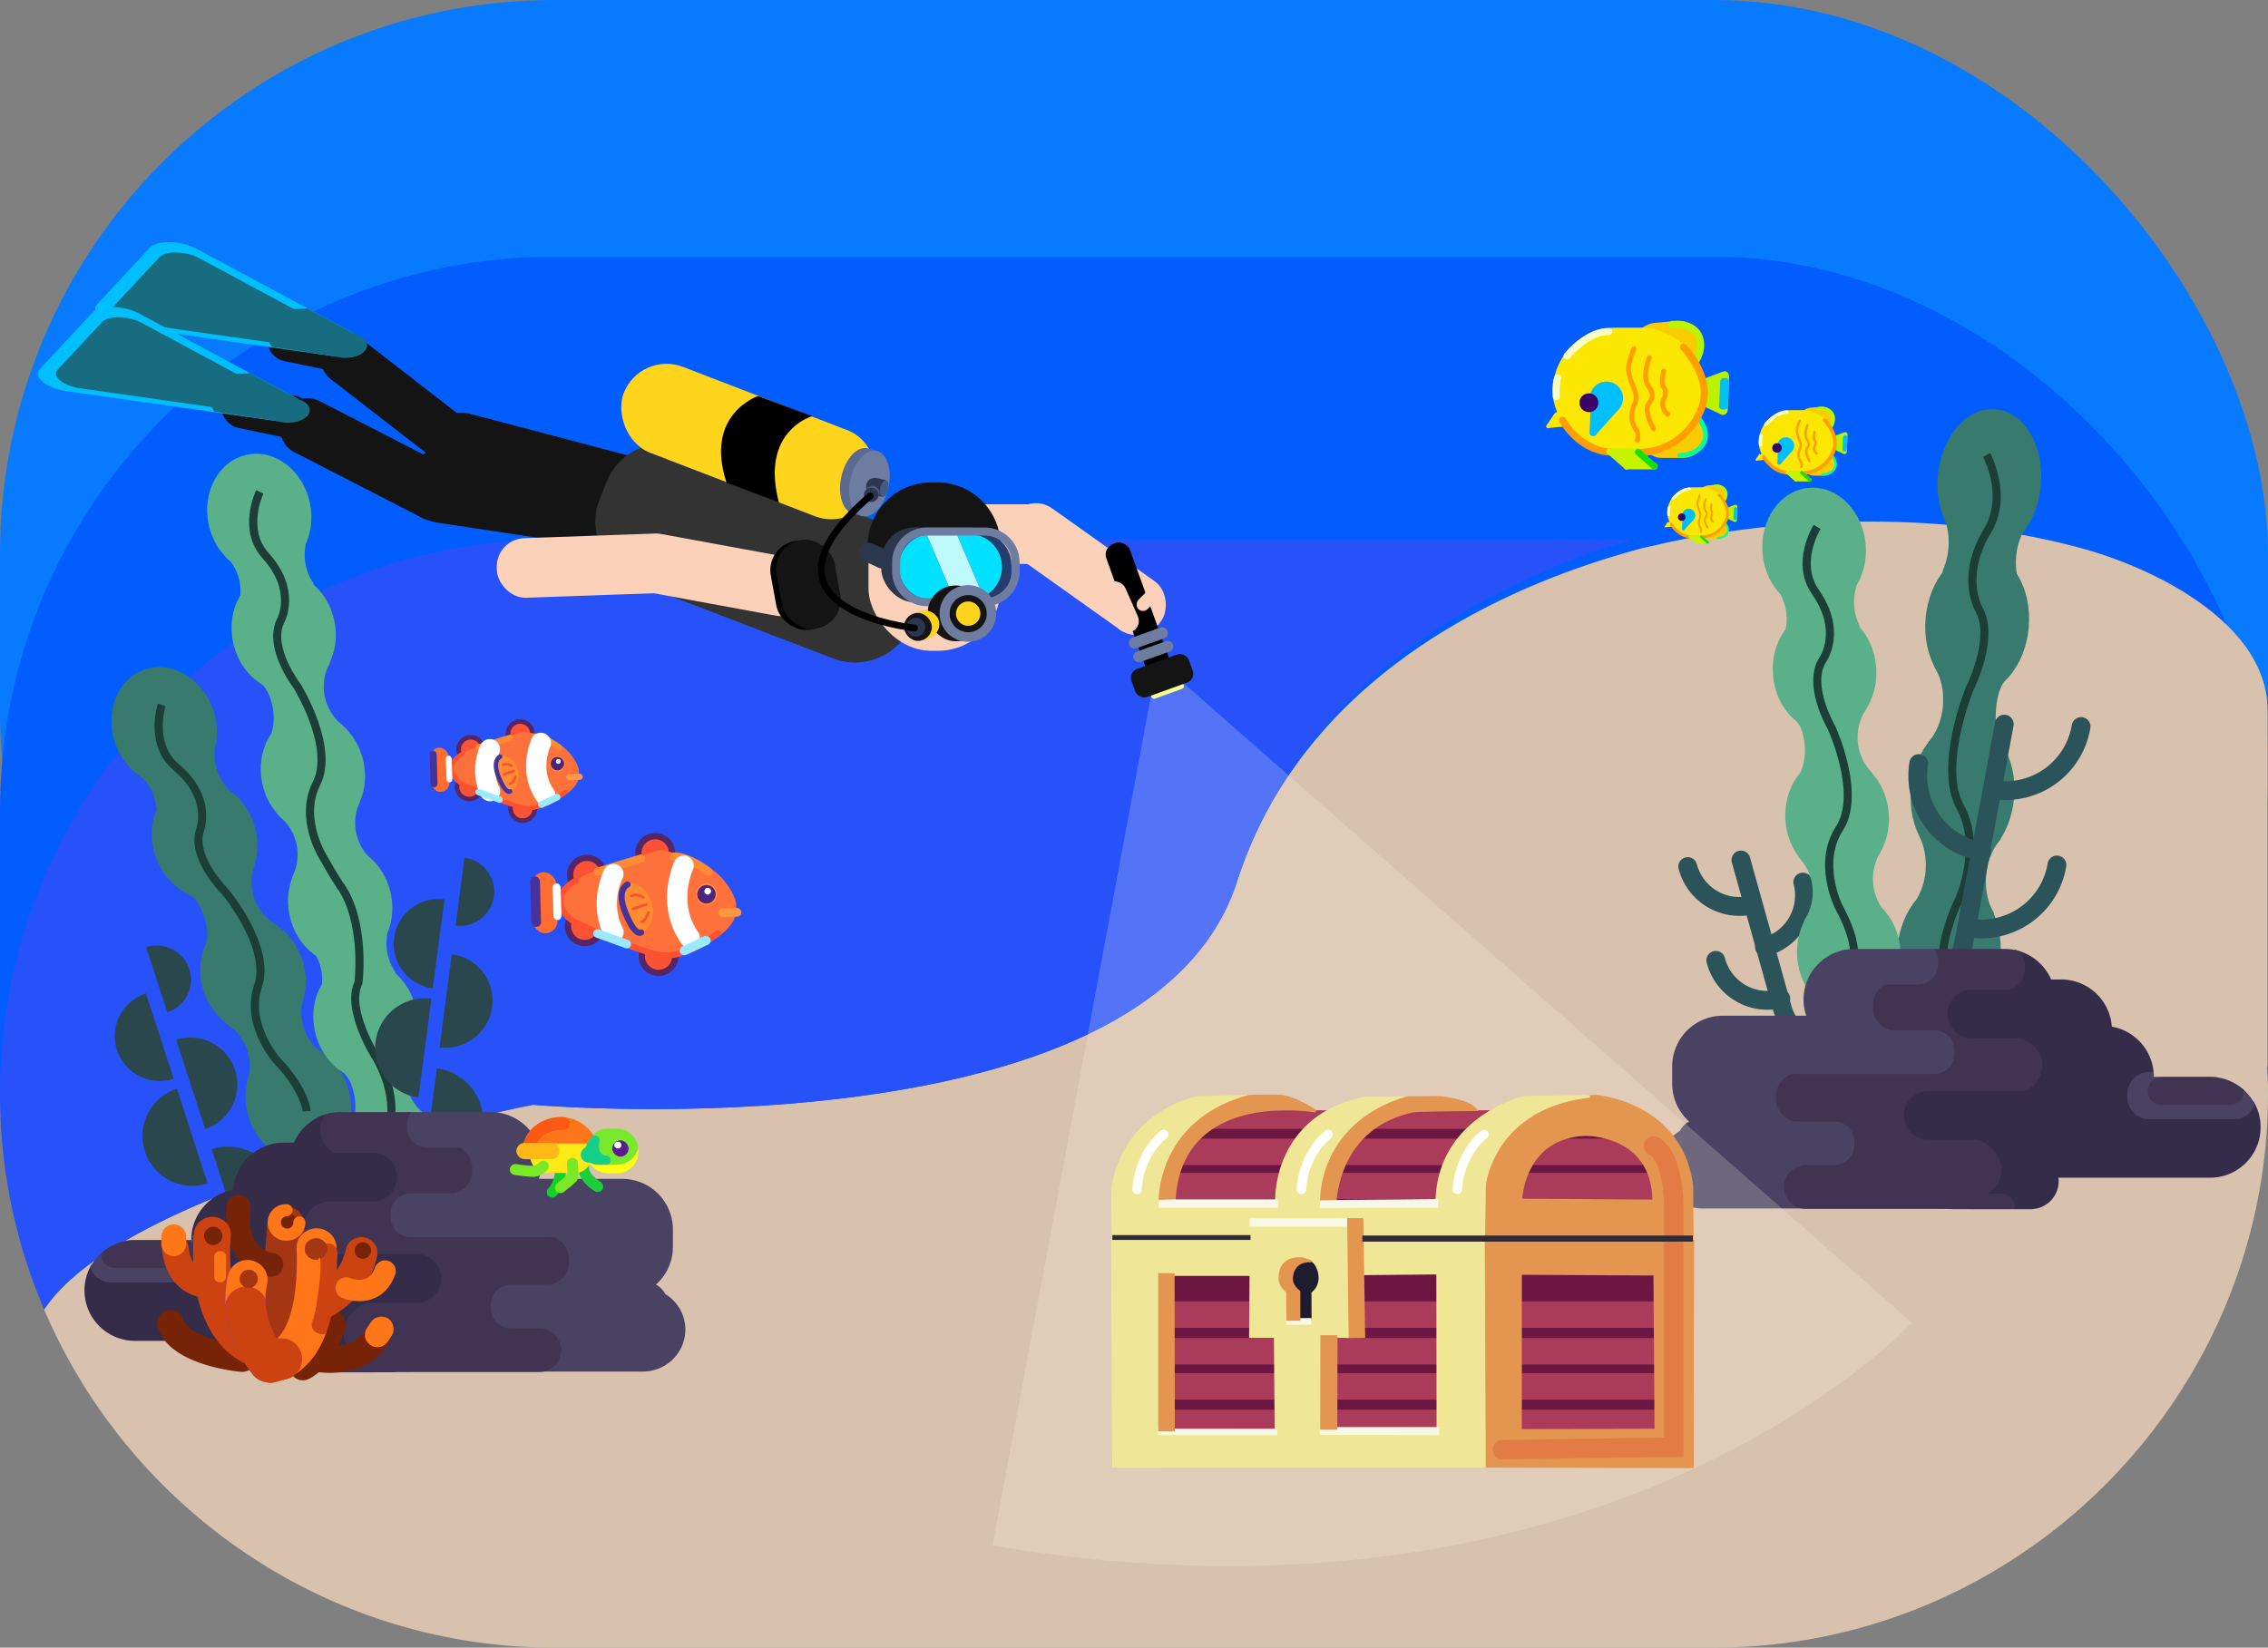 <svg id="Layer_1" data-name="Layer 1" xmlns="http://www.w3.org/2000/svg" viewBox="0 0 1690.022 1228.047"><rect x="0" y="0" width="1690.022" height="1228.047" fill="#808080" stroke="none"/><defs><style>.cls-1{fill:#077aff;}.cls-2{fill:#015dfe;}.cls-3{fill:#d8c1ad;}.cls-4{fill:#2852f9;}.cls-5{fill:#141414;}.cls-6{fill:#333;}.cls-7{fill:#397a6f;}.cls-8{fill:#1d3d37;}.cls-9{fill:#2b535a;}.cls-10{fill:#5ab089;}.cls-11{fill:#fcd1b9;}.cls-12,.cls-63,.cls-71{fill:none;stroke-miterlimit:10;}.cls-12,.cls-71{stroke:#000;}.cls-12{stroke-width:6px;}.cls-13{fill:#2a474d;}.cls-14{fill:#2c364c;}.cls-15{fill:#253d6d;}.cls-16{fill:#00e1ff;}.cls-17{fill:#bdf9fd;}.cls-18{fill:#6e7d9f;}.cls-19{fill:#ffd41d;}.cls-20{fill:#4a4263;}.cls-21{fill:#352c49;}.cls-22{fill:#413452;}.cls-23{fill:#772308;}.cls-24{fill:#a53614;}.cls-25{fill:#cc4211;}.cls-26{fill:#ff7619;}.cls-27{fill:#7c32fa;}.cls-28{fill:#bbf200;}.cls-29{fill:#00c0f4;}.cls-30{fill:#f8cd00;}.cls-31{fill:#fbe701;}.cls-32{fill:#00bfff;}.cls-33{fill:#ffe700;}.cls-34{fill:#3a0064;}.cls-35{fill:#ff9e00;}.cls-36{fill:#02ff9a;}.cls-37{fill:#b5f600;}.cls-38{fill:#c6f400;}.cls-39{fill:#14e00b;}.cls-40{fill:#f7ffc5;}.cls-41{fill:#1bce3a;}.cls-42{fill:#12d128;}.cls-43{fill:#fde916;}.cls-44{fill:#78e92d;}.cls-45{fill:#ffff13;}.cls-46{fill:#5e1a90;}.cls-47{fill:#fc5915;}.cls-48{fill:#ffb915;}.cls-49{fill:#15d089;}.cls-50{fill:#13cf87;}.cls-51{fill:#fff;}.cls-52{fill:#79e827;}.cls-53{fill:#5a6a92;}.cls-54{fill:#572464;}.cls-55{fill:#fe5235;}.cls-56{fill:#ff713b;}.cls-57{fill:#ff512f;}.cls-58{fill:#ff8c33;}.cls-59{fill:#9ce8ff;}.cls-60{fill:#ff9641;}.cls-61{fill:#ff6d31;}.cls-62{fill:#463299;}.cls-63{stroke:#ff5031;stroke-width:2px;}.cls-63,.cls-71{stroke-linecap:round;}.cls-64{fill:#fa925c;}.cls-65{fill:#60235d;}.cls-66{fill:#47267d;}.cls-67{fill:#fdffff;}.cls-68{fill:#9fadce;}.cls-69{fill:#455a85;}.cls-70{fill:#186c7f;}.cls-71{stroke-width:5px;}.cls-72{fill:#f5ff73;}.cls-73{fill:#fffdec;opacity:0.2;}.cls-74{fill:#6d1641;}.cls-75{fill:#ab3b5a;}.cls-76{fill:#e4954f;}.cls-77{fill:#e37c44;}.cls-78{fill:#f0e796;}.cls-79{fill:#f7f8e6;}.cls-80{fill:#1e1d30;}.cls-81{fill:#312b31;}</style></defs><title>dive_down</title><rect class="cls-1" width="1690.022" height="946.725" rx="413.011"/><rect class="cls-2" y="191.345" width="1690.022" height="1022.369" rx="413.011"/><path class="cls-3" d="M4199.384,1002.912a11.83,11.83,0,0,0,.209-2.176V738.319a12.036,12.036,0,0,0-.077-1.323c.3-64.069-82.379-105.975-139.967-121.447-159.033-42.725-314.9-2.109-314.9-2.109s-7.2,1.276-15.824,3.692c-51.893,14.539-240.283,70.346-297.274,247.425-66.462,206.506-524.571,166.154-524.571,166.154s-301.9,58.37-364.268,152.638a416.255,416.255,0,0,0,100.429,142.169c73.711,68.08,172.069,109.815,279.706,109.815h864c227.155,0,413.01-185.855,413.01-413.011h0C4199.857,1015.815,4199.687,1009.347,4199.384,1002.912Z" transform="translate(-2509.835 -207.286)"/><path class="cls-4" d="M2906.979,1030.711s458.109,40.352,524.571-166.154c56.991-177.079,243.132-240.708,295.026-255.246h-803.73c-227.156,0-413.011,185.854-413.011,413.01h0a409.2,409.2,0,0,0,32.876,161.027C2605.08,1089.081,2906.979,1030.711,2906.979,1030.711Z" transform="translate(-2509.835 -207.286)"/><rect class="cls-5" x="2737.491" y="489.487" width="146.596" height="37.608" rx="18.272" transform="translate(-1609.281 -1822.646) rotate(37.778)"/><rect class="cls-5" x="2828.771" y="530.873" width="166.419" height="45.603" rx="22.802" transform="matrix(0.967, 0.255, -0.255, 0.967, -2272.085, -932.156)"/><rect class="cls-5" x="2712.357" y="528.617" width="147.897" height="42.469" rx="20.003" transform="translate(-1949.718 -1420.931) rotate(27.221)"/><rect class="cls-5" x="2811.093" y="549.668" width="155.625" height="54.864" rx="27.432" transform="translate(-2391.3 -632.116) rotate(8.586)"/><rect class="cls-6" x="2950.33" y="565.837" width="250.33" height="107.22" rx="45.494" transform="translate(-2083.49 -1268.43) rotate(21.003)"/><ellipse class="cls-7" cx="3992.278" cy="565.384" rx="53.261" ry="38.571" transform="translate(577.611 4287.376) rotate(-85.093)"/><ellipse class="cls-7" cx="3983.165" cy="671.515" rx="53.261" ry="38.571" transform="translate(463.536 4375.349) rotate(-85.093)"/><path class="cls-7" d="M3940.419,831.207l6.05-70.463c5.995-6.617,10.216-16.318,11.168-27.4s-1.555-21.357-6.334-28.9l6.166-71.815a52.693,52.693,0,0,0,2.9-33.812l3.11-36.222c.268-3.117,2.334-5.509,4.591-5.315l51.6,4.43c2.258.194,3.886,2.9,3.618,6.021l-2.6,30.313a50.948,50.948,0,0,0-4.238,49.365l-7.782,62.056c-7.605,6.469-10.381,14.006-11.488,26.9s2.277,25.8,8.668,33.47l-5.33,63.137c-5.73,6.6-9.741,16.072-10.666,26.842s1.413,20.789,5.934,28.268l-1.843,21.462c-.267,3.117-2.333,5.509-4.591,5.315l-51.6-4.43c-2.257-.194-3.885-2.9-3.618-6.02l2.047-23.836a50.95,50.95,0,0,0,4.238-49.366Z" transform="translate(-2509.835 -207.286)"/><ellipse class="cls-7" cx="3972.256" cy="798.573" rx="53.261" ry="38.571" transform="translate(326.968 4480.668) rotate(-85.093)"/><ellipse class="cls-7" cx="3962.053" cy="917.409" rx="53.261" ry="38.571" transform="translate(199.237 4579.173) rotate(-85.093)"/><path class="cls-8" d="M3954.6,927.264c-.12-.785-2.751-19.6,12.744-51.877.124-.284,16.047-37.021.469-65.36-17-30.924,5.868-88.026,6.849-90.441l.109-.239c.183-.356,18.094-35.813,7.294-56.01-1.109-1.875-15.078-26.879,6.2-61.986,14.68-24.225-.525-53.26-.68-53.551l5.291-2.829c.7,1.309,16.953,32.373.52,59.489-19.79,32.656-6.293,55.61-6.155,55.838l.078.137c12.125,22.524-5.694,58.664-7.14,61.521-1.131,2.846-22.395,57.365-7.106,85.18,17.027,30.975.434,69.156-.281,70.767-14.633,30.487-12.282,48.293-12.257,48.469Z" transform="translate(-2509.835 -207.286)"/><path class="cls-9" d="M3906.906,961.382a7,7,0,1,1,2.286-13.812,50.076,50.076,0,0,0,57.514-41.182l.023-.132,29.735-160.544a7,7,0,0,1,13.766,2.55l-29.724,160.481A64.093,64.093,0,0,1,3906.906,961.382Z" transform="translate(-2509.835 -207.286)"/><path class="cls-9" d="M3975.88,905.824a7,7,0,1,1,2.286-13.812,50.075,50.075,0,0,0,57.513-41.182,7,7,0,0,1,13.813,2.286A64.093,64.093,0,0,1,3975.88,905.824Z" transform="translate(-2509.835 -207.286)"/><path class="cls-9" d="M3993.861,802.712a7,7,0,1,1,2.286-13.812,50.076,50.076,0,0,0,57.514-41.181A7,7,0,1,1,4067.473,750,64.093,64.093,0,0,1,3993.861,802.712Z" transform="translate(-2509.835 -207.286)"/><path class="cls-9" d="M3985.432,848.863a64.093,64.093,0,0,1-52.708-73.612,7,7,0,0,1,13.813,2.286,50.074,50.074,0,0,0,41.181,57.513,7,7,0,0,1-2.286,13.813Z" transform="translate(-2509.835 -207.286)"/><path class="cls-9" d="M3876.23,994.733a46.858,46.858,0,0,1-45.273-35l-30.607-109.64a7,7,0,0,1,13.484-3.764l30.659,109.829a32.814,32.814,0,0,0,39.937,23.524,7,7,0,1,1,3.505,13.554A46.735,46.735,0,0,1,3876.23,994.733Z" transform="translate(-2509.835 -207.286)"/><path class="cls-9" d="M3826.8,959.9a46.832,46.832,0,0,1-45.2-35.081,7,7,0,0,1,13.554-3.506,32.774,32.774,0,0,0,39.937,23.523,7,7,0,0,1,3.506,13.555A47.121,47.121,0,0,1,3826.8,959.9Z" transform="translate(-2509.835 -207.286)"/><path class="cls-9" d="M3805.878,889.9a46.832,46.832,0,0,1-45.2-35.081,7,7,0,0,1,13.554-3.5,32.813,32.813,0,0,0,39.937,23.523,7,7,0,1,1,3.506,13.553A47.071,47.071,0,0,1,3805.878,889.9Z" transform="translate(-2509.835 -207.286)"/><path class="cls-9" d="M3824.635,920.157a7,7,0,0,1-1.748-13.778,32.774,32.774,0,0,0,23.522-39.937,7,7,0,0,1,13.555-3.5,46.775,46.775,0,0,1-33.572,57A7,7,0,0,1,3824.635,920.157Z" transform="translate(-2509.835 -207.286)"/><ellipse class="cls-10" cx="3861.623" cy="616.336" rx="38.571" ry="45.663" transform="translate(-2548.404 125.317) rotate(-4.907)"/><ellipse class="cls-10" cx="3869.435" cy="707.327" rx="38.571" ry="45.663" transform="translate(-2556.159 126.319) rotate(-4.907)"/><path class="cls-10" d="M3910.2,843.886l-5.187-60.412a37.794,37.794,0,0,1-4.144-48.266l-5.286-61.57a39.105,39.105,0,0,1-2.489-28.989l-2.667-31.055c-.229-2.672-2.264-4.7-4.521-4.507l-51.6,4.431c-2.258.194-3.917,2.539-3.688,5.212l2.232,25.989a38.3,38.3,0,0,1,3.634,42.323l7.019,53.173c7.518,5.461,10.2,11.9,11.149,22.949s-2.588,22.173-9.066,28.836l4.557,54.131a37.912,37.912,0,0,1,4.057,47.249l1.58,18.4c.229,2.673,2.264,4.7,4.521,4.507l51.6-4.43c2.258-.194,3.917-2.54,3.688-5.212l-1.755-20.436a38.3,38.3,0,0,1-3.634-42.323Z" transform="translate(-2509.835 -207.286)"/><ellipse class="cls-10" cx="3878.788" cy="816.26" rx="38.571" ry="45.663" transform="translate(-2565.444 127.519) rotate(-4.907)"/><ellipse class="cls-10" cx="3887.536" cy="918.144" rx="38.571" ry="45.663" transform="translate(-2574.127 128.64) rotate(-4.907)"/><path class="cls-8" d="M3893.827,923.257l-5.712-1.836c.033-.111,3.127-11.468-10.7-36.694l-.047-.089c-.7-1.388-17-34.33.595-61.442,15.363-23.679-4.862-69.627-6.076-72.328-1.547-2.678-18.924-33.682-6.374-53.423l.092-.136c.553-.788,13.517-19.858-5.451-47.067-16.355-23.462.487-50.693,1.212-51.841l5.072,3.2c-.153.245-15.417,25.042-1.362,45.2,21.065,30.216,6.666,52.181,5.464,53.911-10.805,17.12,6.428,46.952,6.6,47.252l.135.261c.959,2.077,23.269,51.175,5.717,78.228-15.449,23.811-.893,54.2-.29,55.435C3897.989,909.806,3894,922.721,3893.827,923.257Z" transform="translate(-2509.835 -207.286)"/><ellipse class="cls-7" cx="2632.184" cy="748.762" rx="38.571" ry="44.853" transform="translate(-2608.404 720.439) rotate(-19.629)"/><ellipse class="cls-7" cx="2662.319" cy="833.256" rx="38.571" ry="44.853" transform="translate(-2635.036 735.472) rotate(-19.629)"/><rect class="cls-11" x="657.182" y="375.869" width="135.828" height="44.44" rx="21.099"/><path class="cls-7" d="M2735.612,952.644l-20.007-56.1a36.619,36.619,0,0,1-15.985-44.82l-20.391-57.173a37.784,37.784,0,0,1-9.6-26.919L2659.344,738.8c-.886-2.482-3.356-3.89-5.49-3.129l-48.781,17.4c-2.134.761-3.156,3.415-2.271,5.9l8.607,24.134a37.07,37.07,0,0,1,14.017,39.3l19.982,48.749c8.623,3.27,12.812,8.7,16.472,18.965s3,21.737-1.606,29.726l17.839,50.289A36.726,36.726,0,0,1,2693.761,1014l6.094,17.086c.885,2.482,3.355,3.89,5.489,3.129l48.782-17.4c2.134-.761,3.156-3.415,2.271-5.9l-6.768-18.977a37.066,37.066,0,0,1-14.017-39.3Z" transform="translate(-2509.835 -207.286)"/><ellipse class="cls-7" cx="2698.396" cy="934.41" rx="38.571" ry="44.853" transform="translate(-2666.92 753.469) rotate(-19.629)"/><ellipse class="cls-7" cx="2732.138" cy="1029.019" rx="38.571" ry="44.853" transform="translate(-2696.74 770.302) rotate(-19.629)"/><path class="cls-8" d="M2735.358,1035.732c-.011-.149-1.363-15.113-21.277-35.856l-.069-.074c-1.026-1.142-24.988-28.331-14.7-58.643,8.967-26.411-21.938-64.829-23.8-67.108-2.181-2.173-26.687-27.231-19.442-49.24l.056-.155c.338-.888,8.115-22.277-16.921-43.249-21.68-18.161-12.142-48.4-11.726-49.682l5.706,1.859c-.088.271-8.671,27.689,9.873,43.223,27.9,23.374,19.428,47.978,18.69,49.943-6.179,18.984,17.842,42.9,18.086,43.136l.2.218c1.443,1.731,35.228,42.74,24.96,72.984-9,26.522,12.546,51.639,13.455,52.678,21.576,22.493,22.849,38.88,22.893,39.567l-5.989.38,2.995-.19Z" transform="translate(-2509.835 -207.286)"/><ellipse class="cls-10" cx="2703.039" cy="590.106" rx="38.571" ry="44.853" transform="translate(-2573.337 352.847) rotate(-11.694)"/><ellipse class="cls-10" cx="2721.222" cy="677.951" rx="38.571" ry="44.853" transform="translate(-2590.765 358.356) rotate(-11.694)"/><path class="cls-10" d="M2777.333,806.313l-12.072-58.323a36.618,36.618,0,0,1-9.645-46.6l-12.3-59.441a37.778,37.778,0,0,1-5.793-27.986l-6.2-29.981c-.534-2.58-2.787-4.315-5.006-3.856l-50.715,10.5c-2.219.46-3.6,2.946-3.063,5.527l5.193,25.09a37.067,37.067,0,0,1,8.457,40.86l13.062,51.041c8.089,4.428,11.488,10.387,13.7,21.057s-.028,21.943-5.695,29.219l10.727,52.271a36.725,36.725,0,0,1,9.442,45.614l3.677,17.764c.534,2.581,2.786,4.316,5,3.857l50.716-10.5c2.219-.459,3.6-2.946,3.063-5.526l-4.084-19.729a37.067,37.067,0,0,1-8.457-40.86Z" transform="translate(-2509.835 -207.286)"/><ellipse class="cls-10" cx="2742.99" cy="783.117" rx="38.571" ry="44.853" transform="translate(-2611.629 364.951) rotate(-11.694)"/><ellipse class="cls-10" cx="2763.349" cy="881.478" rx="38.571" ry="44.853" transform="translate(-2631.143 371.119) rotate(-11.694)"/><path class="cls-8" d="M2761.537,870.178c-.064-.1-6.424-9.659-12.191-20.265-1.635-2.476-20.438-32.013-6.377-59.985,12.527-24.922-12.78-67.237-14.311-69.752-1.861-2.453-22.673-30.653-12.459-51.452l.077-.146c.458-.833,11.112-20.943-10.789-45.171-18.965-20.98-5.344-49.615-4.755-50.824l5.393,2.629c-.124.257-12.409,26.227,3.813,44.172,24.408,27,12.62,50.2,11.618,52.045-8.759,17.986,11.748,44.947,11.956,45.217l.171.247c1.191,1.913,28.991,47.192,14.647,75.73-12.784,25.431,5.888,53.782,6.078,54.065l.147.243c5.655,10.417,11.912,19.825,11.974,19.919Z" transform="translate(-2509.835 -207.286)"/><ellipse class="cls-10" cx="2782.145" cy="967.533" rx="38.571" ry="44.853" transform="translate(-2648.196 376.715) rotate(-11.694)"/><path class="cls-10" d="M2838.256,1095.9l-12.072-58.323a36.619,36.619,0,0,1-9.645-46.6l-12.3-59.44a37.782,37.782,0,0,1-5.793-27.987l-6.2-29.981c-.534-2.58-2.787-4.315-5.005-3.856l-50.716,10.5c-2.219.459-3.6,2.946-3.063,5.526l5.193,25.09a37.069,37.069,0,0,1,8.458,40.86l13.061,51.041c8.089,4.429,11.489,10.387,13.7,21.057s-.028,21.944-5.7,29.22l10.727,52.27a36.726,36.726,0,0,1,9.442,45.615l3.677,17.764c.534,2.58,2.786,4.315,5.005,3.856l50.716-10.5c2.219-.46,3.6-2.946,3.063-5.527l-4.084-19.729a37.07,37.07,0,0,1-8.457-40.859Z" transform="translate(-2509.835 -207.286)"/><ellipse class="cls-10" cx="2803.913" cy="1072.699" rx="38.571" ry="44.853" transform="translate(-2669.06 383.31) rotate(-11.694)"/><path class="cls-12" d="M2764.352,863.48" transform="translate(-2509.835 -207.286)"/><path class="cls-8" d="M2832.52,1178.583l-5.985-.43c.009-.15.736-15.156-16.124-38.45l-.216-.345c-1.249-2.337-30.427-57.569-16.138-85.994,12.838-25.541-6.508-56.333-6.7-56.641-.957-1.5-23.124-36.638-13.322-57.834.5-4.782,4.1-45.032-12.991-69.723l4.934-3.415c19.416,28.046,14.193,72.462,13.961,74.339l-.062.5-.223.453c-8.9,18.119,12.542,52.108,12.759,52.449.878,1.374,21.364,34.007,7.009,62.566-12.533,24.932,14.2,76.895,15.979,80.3C2833.571,1161.547,2832.571,1177.9,2832.52,1178.583Z" transform="translate(-2509.835 -207.286)"/><rect class="cls-11" x="3251.281" y="609.265" width="135.828" height="44.44" rx="21.099" transform="translate(-1529.578 -2014.079) rotate(35.419)"/><path class="cls-13" d="M2639.27,1011.315a33.452,33.452,0,1,1-20.634-63.642" transform="translate(-2509.835 -207.286)"/><path class="cls-13" d="M2664.56,1089.314a37.109,37.109,0,0,1-22.89-70.6" transform="translate(-2509.835 -207.286)"/><path class="cls-13" d="M2634.511,961.826a25.516,25.516,0,1,0-15.74-48.545" transform="translate(-2509.835 -207.286)"/><path class="cls-13" d="M2662.727,1048.854a35.008,35.008,0,0,0-21.594-66.6" transform="translate(-2509.835 -207.286)"/><path class="cls-13" d="M2692.1,1139.433a39.754,39.754,0,0,0-24.522-75.631" transform="translate(-2509.835 -207.286)"/><path class="cls-13" d="M2832.32,943.93a33.452,33.452,0,0,1,8.716-66.334" transform="translate(-2509.835 -207.286)"/><path class="cls-13" d="M2821.638,1025.227a37.108,37.108,0,1,1,9.669-73.584" transform="translate(-2509.835 -207.286)"/><path class="cls-13" d="M2849.289,897.2a25.517,25.517,0,0,0,6.648-50.6" transform="translate(-2509.835 -207.286)"/><path class="cls-13" d="M2837.37,987.906a35.008,35.008,0,0,0,9.121-69.419" transform="translate(-2509.835 -207.286)"/><path class="cls-13" d="M2824.965,1082.315a39.753,39.753,0,0,0,10.358-78.829" transform="translate(-2509.835 -207.286)"/><rect class="cls-11" x="647.165" y="360.041" width="98.374" height="125.011" rx="46.681"/><path class="cls-5" d="M3156.421,613.821a47.094,47.094,0,0,1,46.956-46.956h5.041a47.094,47.094,0,0,1,46.956,46.956v31.835" transform="translate(-2509.835 -207.286)"/><rect class="cls-14" x="656.671" y="393.019" width="90.198" height="55.978" rx="25.121"/><rect class="cls-15" x="665.572" y="396.579" width="88.022" height="52.615" rx="22.945"/><path class="cls-16" d="M3231.88,605.25h-9.134l19.9,46.758a24.7,24.7,0,0,0,13.864-22.132h0A24.7,24.7,0,0,0,3231.88,605.25Z" transform="translate(-2509.835 -207.286)"/><path class="cls-16" d="M3179.561,629.876h0a24.7,24.7,0,0,0,24.626,24.626h16.945l-20.826-48.941A24.715,24.715,0,0,0,3179.561,629.876Z" transform="translate(-2509.835 -207.286)"/><path class="cls-17" d="M3204.187,605.25a24.488,24.488,0,0,0-3.881.311l20.826,48.941h10.748a24.4,24.4,0,0,0,10.762-2.494l-19.9-46.758Z" transform="translate(-2509.835 -207.286)"/><path class="cls-18" d="M3243.649,659.085h-43.121a25.975,25.975,0,0,1-25.945-25.945v-6.725a25.975,25.975,0,0,1,25.945-25.946h43.121a25.975,25.975,0,0,1,25.945,25.946v6.725A25.975,25.975,0,0,1,3243.649,659.085Zm-43.121-52.616a19.968,19.968,0,0,0-19.945,19.946v6.725a19.967,19.967,0,0,0,19.945,19.945h43.121a19.968,19.968,0,0,0,19.945-19.945v-6.725a19.969,19.969,0,0,0-19.945-19.946Z" transform="translate(-2509.835 -207.286)"/><rect class="cls-5" x="691.187" y="436.393" width="42.462" height="41.538" rx="20.769"/><circle class="cls-18" cx="721.253" cy="457.228" r="21.099"/><circle class="cls-5" cx="721.451" cy="457.36" r="13.846"/><circle class="cls-19" cx="721.451" cy="457.36" r="9.099"/><rect class="cls-19" x="3184.537" y="662.686" width="25.347" height="21.267" rx="10.634" transform="translate(-2547.138 928.027) rotate(-20.021)"/><rect class="cls-5" x="673.583" y="456.832" width="20.835" height="20.835" rx="10.418"/><circle class="cls-14" cx="682.434" cy="467.464" r="7.038"/><path class="cls-20" d="M2809.869,1229.6a32.16,32.16,0,0,1-23.1-9.854l-1.623-1.692h109.1a18.062,18.062,0,0,0,18.195-17.884c0-.273-.009-.555-.03-.865h-21.825a17.117,17.117,0,0,1-17.031-17.031v-2.531a16.814,16.814,0,0,1,1.43-6.8,17.178,17.178,0,0,1,15.6-10.235h26.526l3.556-31.052-1.127.117-37.48,1.034-33.079-.593-33.945-.5-2.966-.793a16.981,16.981,0,0,1-12.929-13.737,16.783,16.783,0,0,1-.257-2.839v-2.531c0-.453.032-.9.067-1.345a16.771,16.771,0,0,1,2.248-7.173,17.033,17.033,0,0,1,14.715-8.512h32.157a15.2,15.2,0,0,0,10.137-8.284,14.82,14.82,0,0,0,1.424-6.325v-2.532a14.98,14.98,0,0,0-1.822-7.15,15.527,15.527,0,0,0-5.58-5.772h-24.082a17,17,0,0,1-10.963-4.032,17.283,17.283,0,0,1-4.381-5.674,16.778,16.778,0,0,1-1.686-7.324v-2.531a16.954,16.954,0,0,1,2.316-8.52l.289-.5h61.956a37.87,37.87,0,0,1,35.528,25.132c.24.676.467,1.385.694,2.167a37.348,37.348,0,0,1-.525,22.482h62.176a37.745,37.745,0,0,1,37.7,37.7v13.012a37.576,37.576,0,0,1-12.636,28.1,17.2,17.2,0,0,1,6.989,7.06,31.039,31.039,0,0,1,14.928,26.493c0,17.258-14.264,31.3-31.8,31.3Zm111.519-67.222a15.167,15.167,0,0,0,10.384-14.276v-2.531a15.026,15.026,0,0,0-9.017-13.754Z" transform="translate(-2509.835 -207.286)"/><path class="cls-20" d="M2920.327,1163.714c-.239.055-.482.1-.726.148.244-.045.487-.093.726-.148h-29.741a15.949,15.949,0,0,0-10.783,4.218,16.159,16.159,0,0,0-3.9,5.42,15.867,15.867,0,0,0-1.346,6.393v2.531a15.881,15.881,0,0,0,2.437,8.437,16.044,16.044,0,0,0,13.594,7.594h22.741a17.4,17.4,0,0,1,.114,1.865,19.1,19.1,0,0,1-19.195,18.884H2787.493a30.953,30.953,0,0,0,22.376,9.546h178.87c16.938,0,30.8-13.634,30.8-30.3a30.249,30.249,0,0,0-14.687-25.787,15.417,15.417,0,0,1,1.749,7.111v.117a15.878,15.878,0,0,0-1.749-7.228,16.187,16.187,0,0,0-8.04-7.53l.009-.008a36.669,36.669,0,0,0,13.437-28.33v-13.012a36.81,36.81,0,0,0-36.7-36.7h-63.6a36.349,36.349,0,0,0,.992-23.2c-.206-.712-.43-1.416-.677-2.11a36.84,36.84,0,0,0-34.524-24.466l-.061,0H2814.3a15.877,15.877,0,0,0-2.18,8.016v2.531a15.861,15.861,0,0,0,1.587,6.891,16.182,16.182,0,0,0,4.125,5.343,15.944,15.944,0,0,0,10.319,3.8H2852.5a16.516,16.516,0,0,1,6.187,6.292h0a15.89,15.89,0,0,1,1.944,7.628v2.532a15.855,15.855,0,0,1-1.519,6.749,16.122,16.122,0,0,1-10.926,8.86h-32.272a16.083,16.083,0,0,0-15.967,14.765c-.033.419-.064.838-.064,1.265v2.532a15.8,15.8,0,0,0,.243,2.671,16.1,16.1,0,0,0,12.2,12.938l2.846.76,33.824.5,33.033.593,37.405-1.028,2.373-.248m.01-.15a16.083,16.083,0,0,1,10.951,15.187v2.531a16.084,16.084,0,0,1-12.445,15.609l-2.336.116m-73.389-67.615c.393,0,.78-.023,1.165-.053-.384.03-.771.053-1.163.053Zm1.373-.063c.451-.041.9-.1,1.339-.18C2846.873,1096.05,2846.427,1096.111,2845.975,1096.152Zm59.94,68.475a15.6,15.6,0,0,0,3.233.352A15.59,15.59,0,0,1,2905.915,1164.627Z" transform="translate(-2509.835 -207.286)"/><path class="cls-21" d="M2742.008,1230.129l-.016-.161a20.789,20.789,0,0,1-18.709-20.652,20.059,20.059,0,0,1,.179-2.635H2610.486a37.651,37.651,0,0,1-33.258-55.4l1.051-1.962.769,2.09a14.413,14.413,0,0,0,13.455,9.439h63.185a14.326,14.326,0,0,0,9.183-3.355l.665-.558.117.106a14.3,14.3,0,0,0,4.422-10.316v-2.545a14.411,14.411,0,0,0-14.344-14.344h-3.354l.069-1.066a37.927,37.927,0,0,1,31.22-34.7,38.51,38.51,0,0,1,.5-4,37.879,37.879,0,0,1,17.232-25.426,37.464,37.464,0,0,1,19.883-5.715h7.588a38.166,38.166,0,0,1,24.325-21.338l3.212-.915-2.179,2.529a16.136,16.136,0,0,0-.836,20.136,16.5,16.5,0,0,0,6.016,5.071h28.533a19.933,19.933,0,0,1,8.22,1.775,20.192,20.192,0,0,1-8.22,38.615h-32.21A18.147,18.147,0,0,0,2739.943,1132c.157.272.319.537.489.8a18.447,18.447,0,0,0,8.7,7.136h71.284a19.957,19.957,0,0,1,7.132,1.331,20.259,20.259,0,0,1,13.062,18.863,19.912,19.912,0,0,1-1.772,8.215,20.275,20.275,0,0,1-3.84,5.7,20,20,0,0,1-14.582,6.281H2785.8v-.557l-.024-.017v.574h-1.036c-4.564.815-9.176,3.859-12.487,8.213h29.307a20.781,20.781,0,0,1,0,41.561H2788.72l-.916.032Z" transform="translate(-2509.835 -207.286)"/><path class="cls-21" d="M2835.025,1147.725a19.321,19.321,0,0,0-7.829-5.526,18.978,18.978,0,0,0-6.776-1.266h-71.471a19.344,19.344,0,0,1-9.358-7.593q-.269-.415-.515-.844a19.015,19.015,0,0,1-2.546-9.492,19.229,19.229,0,0,1,9.816-16.717,19.012,19.012,0,0,1,9.379-2.478h32.211a19.21,19.21,0,0,0,16.356-9.223,19,19,0,0,0,2.839-9.972,19.248,19.248,0,0,0-11.384-17.507,19,19,0,0,0-7.811-1.688h-28.762a17.459,17.459,0,0,1-6.6-5.484,17.136,17.136,0,0,1,.887-21.376,36.992,36.992,0,0,0-23.938,21.376h-8.25a36.4,36.4,0,0,0-19.353,5.564,36.88,36.88,0,0,0-16.778,24.753h0a36.655,36.655,0,0,0-.528,4.684h0a36.852,36.852,0,0,0-31.174,33.9h2.288a15.408,15.408,0,0,1,15.343,15.343v2.545a15.312,15.312,0,0,1-5.416,11.661c-.048-.043-.1-.083-.145-.126a15.254,15.254,0,0,1-9.826,3.589H2592.5a15.388,15.388,0,0,1-14.394-10.094,36.369,36.369,0,0,0-4.325,17.22h0a36.811,36.811,0,0,0,36.7,36.7h114.147a19.684,19.684,0,0,0,18.277,23.357c0,.03,0,.061.005.091H2787.8v-.033h13.753a19.78,19.78,0,1,0,0-39.56h-31.271c.218-.314.435-.628.67-.927,3.355-4.73,8.392-8.37,13.7-9.286h1.123l-.168.256c.066-.084.129-.17.191-.256h34.622a19.157,19.157,0,0,0,14.605-31.6Zm-148.458-54.117c-.236-.436-.45-.884-.652-1.339C2686.117,1092.724,2686.331,1093.172,2686.567,1093.608Z" transform="translate(-2509.835 -207.286)"/><path class="cls-22" d="M2756.521,1229.932l-.218-.7a6.812,6.812,0,0,1-.317-2.021c0-4.873,5.254-8.837,11.711-8.837h8.811a20.29,20.29,0,0,1-10.6-17.744,21.854,21.854,0,0,1,4.282-12.377c3.922-5.53,9.6-9.181,15.267-9.831l.078-.1h.921l1.477-.134-.09.134h32.581a18.019,18.019,0,0,0,13.135-5.662,18.276,18.276,0,0,0,3.463-5.139,17.926,17.926,0,0,0,1.6-7.394,18.166,18.166,0,0,0-4.35-11.754,18.361,18.361,0,0,0-7.424-5.24,17.944,17.944,0,0,0-6.42-1.2h-71.655l-.172-.066a20.466,20.466,0,0,1-9.843-7.986c-.187-.292-.369-.587-.541-.889a20.208,20.208,0,0,1,17.517-30.184h32.21a18.2,18.2,0,0,0,0-36.39h-28.989l-.2-.1a18.469,18.469,0,0,1-6.973-5.8,18.134,18.134,0,0,1,.937-22.616l.2-.227.288-.082a37.444,37.444,0,0,1,10.274-1.444h52.575l-.876,1.5a14.943,14.943,0,0,0-2.044,7.512v2.531a14.791,14.791,0,0,0,1.488,6.457,15.266,15.266,0,0,0,3.87,5.014,15,15,0,0,0,9.672,3.559h24.619l.23.132a17.489,17.489,0,0,1,6.568,6.683,16.977,16.977,0,0,1,2.067,8.107v2.532a16.8,16.8,0,0,1-1.613,7.174,17.213,17.213,0,0,1-11.606,9.41l-.111.025h-32.388a15.033,15.033,0,0,0-12.986,7.519,14.8,14.8,0,0,0-1.983,6.325c-.031.392-.061.786-.061,1.186v2.531a14.915,14.915,0,0,0,.228,2.5,15.194,15.194,0,0,0,11.442,12.131,14.982,14.982,0,0,0,3.36.4H2915.9c.354,0,.882-.019,1.484-.039.829-.028,1.793-.061,2.649-.061a13.564,13.564,0,0,1,1.878.1l.148.032a17.053,17.053,0,0,1,11.716,16.158v2.531a17.173,17.173,0,0,1-13.219,16.584l-.112.026h-29.855a15.078,15.078,0,0,0-15.031,15.031v2.531a15.114,15.114,0,0,0,15.031,15.031h23.58l.031.243a16.245,16.245,0,0,1-2.382,32.315h-96.924l-.747.066Z" transform="translate(-2509.835 -207.286)"/><path class="cls-22" d="M2921.821,1130.387l-.062-.015a57.8,57.8,0,0,0-5.861.015h-99.982a15.887,15.887,0,0,1-3.586-.422,16.1,16.1,0,0,1-12.2-12.938,15.8,15.8,0,0,1-.243-2.671v-2.532c0-.427.031-.846.064-1.265a15.867,15.867,0,0,1,2.116-6.75,16.04,16.04,0,0,1,13.851-8.015h32.272a16.122,16.122,0,0,0,10.926-8.86,15.855,15.855,0,0,0,1.519-6.749v-2.532a15.891,15.891,0,0,0-1.944-7.629h0a16.5,16.5,0,0,0-6.186-6.292H2828.15a15.944,15.944,0,0,1-10.319-3.8,16.182,16.182,0,0,1-4.125-5.343,15.861,15.861,0,0,1-1.587-6.891v-2.531a15.877,15.877,0,0,1,2.18-8.016h-50.835a36.387,36.387,0,0,0-10,1.4,17.136,17.136,0,0,0-.887,21.376,17.459,17.459,0,0,0,6.6,5.484h28.762a19,19,0,0,1,7.811,1.688,19.248,19.248,0,0,1,11.384,17.507,19,19,0,0,1-2.839,9.972,19.21,19.21,0,0,1-16.356,9.223h-32.211a19.012,19.012,0,0,0-9.379,2.478A19.229,19.229,0,0,0,2736.53,1123a19.015,19.015,0,0,0,2.546,9.492q.246.429.515.844a19.344,19.344,0,0,0,9.358,7.593h71.471a18.978,18.978,0,0,1,6.776,1.266h0a19.314,19.314,0,0,1,7.829,5.526,19,19,0,0,1,2.9,20.207,19.319,19.319,0,0,1-17.51,11.391h-34.414c-.125.153-.232.32-.355.475.093-.14.185-.287.277-.423-5.748.522-11.313,4.358-14.927,9.453h0a20.814,20.814,0,0,0-4.1,11.8,19,19,0,0,0,.758,5.273,19.332,19.332,0,0,0,12.721,13.031c.056.149.124.293.184.44H2767.7c-5.891,0-10.711,3.527-10.711,7.837h0a5.769,5.769,0,0,0,.272,1.723h56.886c.006-.021.009-.044.015-.066h97.657a15.292,15.292,0,0,0,15.247-15.247h0a15.3,15.3,0,0,0-13.764-15.172c-.005-.046-.008-.093-.014-.139h-22.7a16.044,16.044,0,0,1-13.594-7.594,15.881,15.881,0,0,1-2.437-8.437v-2.531a15.867,15.867,0,0,1,1.346-6.393,16.159,16.159,0,0,1,3.9-5.42,15.949,15.949,0,0,1,10.783-4.218h29.741a16.084,16.084,0,0,0,12.445-15.609v-2.531A16.083,16.083,0,0,0,2921.821,1130.387Zm-149.553,56.983a19.409,19.409,0,0,1,2.936-2.507A19.466,19.466,0,0,0,2772.268,1187.37Z" transform="translate(-2509.835 -207.286)"/><path class="cls-20" d="M2592.547,1163.072a16.42,16.42,0,0,1-15.332-10.75l-.155-.421.211-.4a37.967,37.967,0,0,1,8.283-10.481l1.734-1.539-.07,2.318-.01.162a8.3,8.3,0,0,0,8.276,8.374h51.186a8.346,8.346,0,0,0,8.005-6.188,37.323,37.323,0,0,1-1.938-7.7,8.269,8.269,0,0,0-6.067-2.671h-40.587l-.122-1.992a37.687,37.687,0,0,1,4.569-.289h41.828c0-.089,0-.177,0-.266,0-.736.029-1.517.09-2.456l.062-.934h3.223a16.409,16.409,0,0,1,16.344,16.344v2.545a16.4,16.4,0,0,1-16.344,16.343Z" transform="translate(-2509.835 -207.286)"/><path class="cls-20" d="M2665.632,1132.5a15.255,15.255,0,0,0-9.9-3.656h-2.288c-.052.791-.087,1.586-.087,2.39h0c0,.425.018.845.032,1.266H2610.53a36.689,36.689,0,0,0-4.447.281h40.587a9.261,9.261,0,0,1,7.016,3.234,36.283,36.283,0,0,0,2.033,8.079,9.313,9.313,0,0,1-9.049,7.249h-51.186a9.308,9.308,0,0,1-9.281-9.281c0-.1.012-.19.015-.286a37.093,37.093,0,0,0-8.065,10.205,15.389,15.389,0,0,0,14.394,10.095h63.185a15.4,15.4,0,0,0,15.343-15.344v-2.545A15.317,15.317,0,0,0,2665.632,1132.5Z" transform="translate(-2509.835 -207.286)"/><path class="cls-22" d="M2595.484,1152.339a10.292,10.292,0,0,1-10.281-10.28c0-.08.005-.157.01-.235l.014-.43.327-.37a37.457,37.457,0,0,1,20.408-9.239l.06-.008h40.648a10.281,10.281,0,1,1,0,20.562Z" transform="translate(-2509.835 -207.286)"/><path class="cls-22" d="M2586.2,1142.058a9.308,9.308,0,0,0,9.281,9.281h51.186a9.281,9.281,0,0,0,0-18.562h-40.587a36.6,36.6,0,0,0-19.865,8.995C2586.215,1141.868,2586.2,1141.962,2586.2,1142.058Z" transform="translate(-2509.835 -207.286)"/><path class="cls-23" d="M2690.368,1229.8c-.3,0-.605-.013-.91-.041-5.568-.507-54.634-5.752-62.1-33.633a9.933,9.933,0,1,1,19.19-5.14c3.053,11.395,31.987,17.811,44.718,18.988a9.934,9.934,0,0,1-.9,19.826Z" transform="translate(-2509.835 -207.286)"/><path class="cls-23" d="M2690.368,1228.8c-.271,0-.543-.012-.819-.037-5.5-.5-53.934-5.669-61.225-32.9a8.933,8.933,0,0,1,17.258-4.622c3.218,12.014,32.106,18.478,45.592,19.725a8.934,8.934,0,0,1-.806,17.83Z" transform="translate(-2509.835 -207.286)"/><path class="cls-24" d="M2715.5,1225.52q-.572,0-1.15-.046a13.908,13.908,0,0,1-12.723-14.994l7.461-91.1a13.97,13.97,0,0,1,13.83-12.772q.579,0,1.165.049a13.906,13.906,0,0,1,12.722,14.992l-7.461,91.1A13.976,13.976,0,0,1,2715.5,1225.52Z" transform="translate(-2509.835 -207.286)"/><path class="cls-24" d="M2715.5,1224.519c-.354,0-.71-.013-1.068-.042a12.905,12.905,0,0,1-11.808-13.915l7.461-91.1a12.9,12.9,0,0,1,25.723,2.106l-7.461,91.1A12.906,12.906,0,0,1,2715.5,1224.519Z" transform="translate(-2509.835 -207.286)"/><path class="cls-23" d="M2756.133,1230.5a63.209,63.209,0,0,1-17.107-2.279,9.934,9.934,0,0,1,5.514-19.087,49.237,49.237,0,0,0,12.178,1.531c8.2,0,19.3-2.221,25.648-12.8a9.934,9.934,0,0,1,17.037,10.223C2787.7,1227.59,2767.271,1230.5,2756.133,1230.5Z" transform="translate(-2509.835 -207.286)"/><path class="cls-23" d="M2756.133,1229.5a62.016,62.016,0,0,1-16.828-2.24,8.934,8.934,0,0,1,4.959-17.165c1.153.326,27.445,7.48,38.96-11.717a8.934,8.934,0,0,1,15.322,9.193C2788.269,1224.7,2770.659,1229.5,2756.133,1229.5Z" transform="translate(-2509.835 -207.286)"/><path class="cls-23" d="M2735.523,1236.081a9.934,9.934,0,0,1-4.45-18.819c9.028-4.515,15.39-20.2,16.906-25.342a9.934,9.934,0,1,1,19.055,5.622c-.848,2.876-8.817,28.359-27.075,37.487A9.816,9.816,0,0,1,2735.523,1236.081Z" transform="translate(-2509.835 -207.286)"/><path class="cls-23" d="M2735.523,1235.081a8.934,8.934,0,0,1-4-16.925c9.345-4.674,15.869-20.7,17.418-25.953a8.933,8.933,0,1,1,17.136,5.056c-.835,2.832-8.683,27.937-26.563,36.876A8.891,8.891,0,0,1,2735.523,1235.081Z" transform="translate(-2509.835 -207.286)"/><path class="cls-23" d="M2711.965,1158.905q-.363,0-.732-.028a36.048,36.048,0,0,1-23.5-12.958c-7.937-9.666-10.967-23.182-9.007-40.173a8.94,8.94,0,0,1,8.886-7.916,9.2,9.2,0,0,1,1.017.057,8.94,8.94,0,0,1,7.86,9.906c-1.367,11.857.284,20.8,4.909,26.588a18.225,18.225,0,0,0,11.4,6.682,8.939,8.939,0,0,1-.834,17.842Z" transform="translate(-2509.835 -207.286)"/><path class="cls-23" d="M2711.965,1157.905q-.324,0-.652-.025a34.943,34.943,0,0,1-22.806-12.6c-7.758-9.447-10.715-22.712-8.787-39.424a7.941,7.941,0,1,1,15.777,1.819c-1.4,12.132.324,21.326,5.121,27.326a19.364,19.364,0,0,0,12.077,7.053,7.9,7.9,0,0,1,7.224,8.552A7.981,7.981,0,0,1,2711.965,1157.905Z" transform="translate(-2509.835 -207.286)"/><path class="cls-25" d="M2692.9,1223.592c-4.581-1.725-44.583-19.113-38.549-97.334.517-6.72,6.538-11.985,13.706-11.985q.514,0,1.038.038a14.149,14.149,0,0,1,9.732,4.751,12.313,12.313,0,0,1,3.038,9.056c-4.54,58.871,21.467,71.556,21.73,71.677l-.413.923.586.255-9.977,22.955Z" transform="translate(-2509.835 -207.286)"/><path class="cls-25" d="M2693.256,1222.656c-4.509-1.7-43.882-18.838-37.9-96.321.505-6.563,6.626-11.522,13.676-11.027,7.047.471,12.351,6.172,11.844,12.733-4.628,60.007,22.045,72.545,22.315,72.665a3.507,3.507,0,0,0-.332-.132Z" transform="translate(-2509.835 -207.286)"/><path class="cls-25" d="M2661.7,1174.427c-.276,0-.555-.011-.836-.035-9.385-.782-27.791-9.244-30.269-35.674a9.946,9.946,0,0,1,8.963-10.818c.318-.03.636-.045.952-.045a9.879,9.879,0,0,1,9.866,9.009c1.544,16.468,11.719,17.687,12.15,17.731a9.932,9.932,0,0,1,9.064,10.723A9.987,9.987,0,0,1,2661.7,1174.427Z" transform="translate(-2509.835 -207.286)"/><path class="cls-25" d="M2661.7,1173.426c-.249,0-.5-.009-.752-.031-9.1-.758-26.942-9-29.359-34.771a8.934,8.934,0,0,1,17.79-1.667c1.639,17.482,12.939,18.623,13.053,18.633a8.933,8.933,0,0,1-.732,17.836Z" transform="translate(-2509.835 -207.286)"/><path class="cls-25" d="M2745.332,1192.517a11.921,11.921,0,0,1-3.838-23.206c.841-.3,20.909-7.628,25.972-30.555a11.919,11.919,0,1,1,23.277,5.139c-8.036,36.4-40.271,47.549-41.639,48.005A11.89,11.89,0,0,1,2745.332,1192.517Z" transform="translate(-2509.835 -207.286)"/><path class="cls-25" d="M2745.332,1191.516a10.921,10.921,0,0,1-3.516-21.259c1.018-.359,21.451-7.845,26.626-31.286a10.919,10.919,0,1,1,21.324,4.708c-7.918,35.87-39.633,46.824-40.979,47.273A10.909,10.909,0,0,1,2745.332,1191.516Z" transform="translate(-2509.835 -207.286)"/><path class="cls-26" d="M2711.83,1237.286l-.929-28.264.221-.007-.15-.96c.127-.021.257-.046.392-.078l1.431-2.214.056,1.681c7.006-3.3,19.846-19.787,17.99-69.47a14.4,14.4,0,0,1,3.885-10.41,15.11,15.11,0,0,1,21.206-.816,14.477,14.477,0,0,1,4.68,10.15c.009.23.014.454.018.678l.013.556-1.875.515a4.868,4.868,0,0,0-3.977-2.546l-1.638-.1a3.354,3.354,0,0,0-2.939,1.275,6.378,6.378,0,0,0-1.271,3.639l-2-.121a8.371,8.371,0,0,1,1.721-4.786,5.327,5.327,0,0,1,4.606-2l1.638.1a6.811,6.811,0,0,1,3.536,1.247,12.5,12.5,0,0,0-3.875-7.134,13.108,13.108,0,0,0-18.383.709,12.423,12.423,0,0,0-3.351,8.973c1.939,51.9-12.459,68.628-19.919,71.658l.843,25.636c3.618-.324,13.842-2.181,23.805-12.659a64.415,64.415,0,0,0,12.871-21l-1.265-.077.121-2,1.637.1a5.014,5.014,0,0,0,.854-.038l1.625-.188-.573,1.532c-3.486,9.314-8.137,17.067-13.82,23.044-11.684,12.286-23.867,13.27-26.19,13.342Z" transform="translate(-2509.835 -207.286)"/><path class="cls-26" d="M2747.945,1140.854c.2-3.234,2.035-6.047,5.269-5.851l1.637.1a5.887,5.887,0,0,1,4.793,3.062c-.014-.415-.015-.812-.031-1.229a13.9,13.9,0,0,0-27.774,1c2.067,55.3-14.248,70.075-20.71,71.105a3.843,3.843,0,0,1,.772-.053l.895,27.267c2.256-.071,14.089-1.036,25.5-13.032,5.65-5.942,10.177-13.54,13.608-22.7a5.856,5.856,0,0,1-1.029.042l-1.638-.1" transform="translate(-2509.835 -207.286)"/><path class="cls-25" d="M2757.573,1171.021l1.208-19.876,2,.075c-.1,7.008-.511,13.727-1.214,19.972Z" transform="translate(-2509.835 -207.286)"/><path class="cls-25" d="M2759.779,1151.205l-1.208,19.876Q2759.62,1161.757,2759.779,1151.205Z" transform="translate(-2509.835 -207.286)"/><path class="cls-25" d="M2758.779,1151.19c.072-4.828.043-8.923-.089-12.89l1.875-.517a6.814,6.814,0,0,1,.806,3.717l-.594,9.766Z" transform="translate(-2509.835 -207.286)"/><path class="cls-25" d="M2759.779,1151.205l.594-9.766a5.788,5.788,0,0,0-.683-3.173C2759.838,1142.719,2759.841,1147.037,2759.779,1151.205Z" transform="translate(-2509.835 -207.286)"/><path class="cls-25" d="M2751.145,1201.667c-.112,0-.223,0-.335-.01l-1.636-.1c-.142-.007-3.824-.21-5.813-2.987-1.333-1.861-1.561-4.358-.678-7.423l.02-.07.031-.068c.062-.136,6.155-13.991,4.476-50.01v-.107c.257-4.241,2.424-6.875,5.654-6.875.122,0,.245,0,.37.011l1.667.1a7,7,0,0,1,5.652,3.594l.115.21.008.239c.136,4.083.17,8.474.1,13.049l-1.21,19.922a125.539,125.539,0,0,1-6.731,29.827l-.214.572-.607.07A7.437,7.437,0,0,1,2751.145,1201.667Z" transform="translate(-2509.835 -207.286)"/><path class="cls-25" d="M2748.209,1140.953c.2-3.234,1.732-6.123,4.966-5.926l1.669.1a5.973,5.973,0,0,1,4.834,3.078c.148,4.453.163,8.833.1,13l-1.208,19.876a123.949,123.949,0,0,1-6.67,29.537,5.762,5.762,0,0,1-1.029.041l-1.638-.1s-8.113-.382-5.591-9.134C2743.643,1191.426,2749.923,1177.744,2748.209,1140.953Z" transform="translate(-2509.835 -207.286)"/><path class="cls-26" d="M2777.62,1177.076a35.32,35.32,0,0,1-13.017-2.522,7.949,7.949,0,0,1,6.184-14.645,20.368,20.368,0,0,0,6.859,1.265,12.363,12.363,0,0,0,5.028-.97c2.914-1.289,5.084-3.985,6.633-8.244a7.948,7.948,0,1,1,14.938,5.434c-3.087,8.49-8.236,14.35-15.3,17.419A28.241,28.241,0,0,1,2777.62,1177.076Z" transform="translate(-2509.835 -207.286)"/><path class="cls-26" d="M2777.62,1176.077a34.42,34.42,0,0,1-12.626-2.443,6.949,6.949,0,0,1,5.407-12.8c.194.08,7.037,2.781,12.677.287,3.177-1.4,5.521-4.29,7.168-8.817a6.948,6.948,0,1,1,13.059,4.75c-2.989,8.222-7.955,13.889-14.761,16.843A27.286,27.286,0,0,1,2777.62,1176.077Z" transform="translate(-2509.835 -207.286)"/><path class="cls-27" d="M2710,1237.508a14.894,14.894,0,0,1-11.247-5.122c-1.165-1.339-28.433-33.271-18.984-74.371a14.817,14.817,0,0,1,14.505-11.562,14.906,14.906,0,0,1,14.531,18.236c-5.988,26.041,12.252,47.938,12.436,48.156A14.895,14.895,0,0,1,2710,1237.508Z" transform="translate(-2509.835 -207.286)"/><path class="cls-27" d="M2710,1236.508a13.858,13.858,0,0,1-10.492-4.779c-1.152-1.324-28.1-32.9-18.765-73.491a13.9,13.9,0,1,1,27.087,6.228c-6.1,26.527,12.462,48.809,12.651,49.028A13.9,13.9,0,0,1,2710,1236.508Z" transform="translate(-2509.835 -207.286)"/><path class="cls-25" d="M2710,1237.508a14.894,14.894,0,0,1-11.247-5.122,82.684,82.684,0,0,1-8.392-12.2l-1.034-1.794,2.048.305a13.429,13.429,0,0,0,2.028.169,13.84,13.84,0,0,0,13.824-13.824v-16.677l1.97-.239a66.871,66.871,0,0,0,12.043,24.722,14.895,14.895,0,0,1-11.24,24.664Z" transform="translate(-2509.835 -207.286)"/><path class="cls-25" d="M2720.479,1213.494a68.385,68.385,0,0,1-12.254-25.133v16.677a14.868,14.868,0,0,1-14.824,14.824h0a14.741,14.741,0,0,1-2.176-.179,82.377,82.377,0,0,0,8.281,12.046,13.9,13.9,0,1,0,20.973-18.235Z" transform="translate(-2509.835 -207.286)"/><path class="cls-26" d="M2677.879,1179.147a78.179,78.179,0,0,1,1.888-21.132,14.817,14.817,0,0,1,14.505-11.562,14.98,14.98,0,0,1,3.35.381,14.9,14.9,0,0,1,11.181,17.855,47.794,47.794,0,0,0-1.191,10.706l-1.891.453a13.8,13.8,0,0,0-25.864,3.455Z" transform="translate(-2509.835 -207.286)"/><path class="cls-26" d="M2693.4,1167.242h0a14.853,14.853,0,0,1,13.211,8.152,48.543,48.543,0,0,1,1.216-10.928,13.9,13.9,0,1,0-27.087-6.228,76.873,76.873,0,0,0-1.863,20.863A14.881,14.881,0,0,1,2693.4,1167.242Z" transform="translate(-2509.835 -207.286)"/><path class="cls-25" d="M2693.4,1220.862a15.464,15.464,0,0,1-2.323-.19l-.477-.071-.242-.419c-5.249-9.106-11.674-23.617-12.48-41.035l-.006-.124.025-.123a15.805,15.805,0,0,1,29.606-3.959l.108.213v.241a53.538,53.538,0,0,0,1.583,12.728l.03.117v16.8A15.842,15.842,0,0,1,2693.4,1220.862Z" transform="translate(-2509.835 -207.286)"/><path class="cls-25" d="M2693.4,1219.862a14.868,14.868,0,0,0,14.824-14.824v-16.677a54.4,54.4,0,0,1-1.613-12.967,14.853,14.853,0,0,0-13.211-8.152h0a14.881,14.881,0,0,0-14.523,11.859c.785,16.987,6.946,31.212,12.347,40.582a14.741,14.741,0,0,0,2.176.179Z" transform="translate(-2509.835 -207.286)"/><ellipse class="cls-24" cx="235.499" cy="930.898" rx="8.461" ry="8.068"/><ellipse class="cls-24" cx="235.499" cy="930.898" rx="7.461" ry="7.068"/><path class="cls-23" d="M2779.955,1145.466a6.152,6.152,0,1,1,6.433-6.146A6.3,6.3,0,0,1,2779.955,1145.466Z" transform="translate(-2509.835 -207.286)"/><ellipse class="cls-23" cx="270.12" cy="932.034" rx="5.432" ry="5.146"/><path class="cls-24" d="M2694.9,1167.261a6.8,6.8,0,1,1,7.114-6.793A6.967,6.967,0,0,1,2694.9,1167.261Z" transform="translate(-2509.835 -207.286)"/><ellipse class="cls-24" cx="185.066" cy="953.183" rx="6.114" ry="5.792"/><path class="cls-23" d="M2668.4,1135.257a6.8,6.8,0,1,1,7.114-6.792A6.967,6.967,0,0,1,2668.4,1135.257Z" transform="translate(-2509.835 -207.286)"/><ellipse class="cls-23" cx="158.56" cy="921.179" rx="6.114" ry="5.792"/><path class="cls-23" d="M2723.1,1126.007a7.474,7.474,0,1,1,7.825-7.466A7.661,7.661,0,0,1,2723.1,1126.007Z" transform="translate(-2509.835 -207.286)"/><ellipse class="cls-23" cx="213.265" cy="911.255" rx="6.825" ry="6.466"/><path class="cls-26" d="M2723.321,1131.993a13.6,13.6,0,1,1,0-27.187,4.5,4.5,0,0,1,0,9,4.619,4.619,0,1,0,5.1,4.593,4.5,4.5,0,0,1,9,0A13.868,13.868,0,0,1,2723.321,1131.993Z" transform="translate(-2509.835 -207.286)"/><path class="cls-26" d="M2723.322,1130.994a12.6,12.6,0,1,1,0-25.188,3.5,3.5,0,0,1,0,7,5.615,5.615,0,1,0,6.1,5.594,3.5,3.5,0,0,1,7,0A12.868,12.868,0,0,1,2723.322,1130.994Z" transform="translate(-2509.835 -207.286)"/><rect class="cls-26" x="2662.263" y="1147" width="23.205" height="8.807" rx="3.952" transform="translate(1315.433 -1729.748) rotate(90)"/><rect class="cls-26" x="160.627" y="933.516" width="6.807" height="21.205" rx="2.952"/><path class="cls-26" d="M2639.309,1143.5a9.256,9.256,0,0,1-9.246-9.246v-5.106a9.246,9.246,0,1,1,18.492,0v5.106A9.257,9.257,0,0,1,2639.309,1143.5Z" transform="translate(-2509.835 -207.286)"/><rect class="cls-26" x="121.227" y="913.619" width="16.493" height="21.598" rx="8.246"/><path class="cls-26" d="M2791.009,1211.386a9.236,9.236,0,0,1-7.646-14.411l2.856-4.232a9.247,9.247,0,0,1,15.33,10.345l-2.856,4.231A9.249,9.249,0,0,1,2791.009,1211.386Z" transform="translate(-2509.835 -207.286)"/><rect class="cls-26" x="2784.21" y="1189.232" width="16.493" height="21.598" rx="8.246" transform="matrix(0.829, 0.559, -0.559, 0.829, -1360.856, -1563.985)"/><path class="cls-25" d="M2719.907,1235.522a15.4,15.4,0,1,1,15.039-15.4A15.238,15.238,0,0,1,2719.907,1235.522Z" transform="translate(-2509.835 -207.286)"/><ellipse class="cls-25" cx="210.072" cy="1012.838" rx="14.039" ry="14.398"/><path class="cls-25" d="M2711.362,1238.1a8.669,8.669,0,0,1-8.365-6.408l-.59-2.2a8.272,8.272,0,0,1,5.833-10.109l11.672-3.131a8.183,8.183,0,0,1,2.126-.281,8.27,8.27,0,0,1,7.983,6.115l.693,2.581a8.264,8.264,0,0,1-5.834,10.11l-11.289,3.028A8.631,8.631,0,0,1,2711.362,1238.1Z" transform="translate(-2509.835 -207.286)"/><path class="cls-25" d="M2715.62,1213.785h2.277a7.254,7.254,0,0,1,7.254,7.254v12.084a7.254,7.254,0,0,1-7.254,7.254h-2.673a7.254,7.254,0,0,1-7.254-7.254v-11.688a7.649,7.649,0,0,1,7.649-7.649Z" transform="translate(-274.645 3961.514) rotate(-105.016)"/><path class="cls-28" d="M3791.442,591.186l10.759,5.09a1.376,1.376,0,0,0,1.855-1.38l.409-9.855a1.374,1.374,0,0,0-1.726-1.529l-11.14,4.121" transform="translate(-2509.835 -207.286)"/><rect class="cls-29" x="3801.684" y="585.438" width="2.601" height="9.332" rx="0.955" transform="translate(-2477.461 -387.512) rotate(2.726)"/><rect class="cls-30" x="1267.764" y="387.992" width="20.054" height="13.801" rx="6.9"/><rect class="cls-30" x="3776.052" y="568.785" width="20.773" height="14.295" rx="7.148" transform="translate(-2545.347 120.63) rotate(-4.936)"/><rect class="cls-31" x="1242.417" y="363.234" width="45.309" height="37.819" rx="18.91"/><path class="cls-32" d="M3772.726,593.209a5.036,5.036,0,0,1-.458.878,4.914,4.914,0,1,1,.458-.878Z" transform="translate(-2509.835 -207.286)"/><circle class="cls-32" cx="1254.413" cy="394.227" r="1.126"/><polyline class="cls-32" points="1255.458 394.649 1262.117 387.23 1253.719 383.87 1253.369 393.806"/><path class="cls-33" d="M3755.545,599.614a1.566,1.566,0,0,1-.349.154,2.232,2.232,0,0,1-2.442-1.162,1.918,1.918,0,1,1,2.791,1.008Z" transform="translate(-2509.835 -207.286)"/><ellipse class="cls-33" cx="3750.779" cy="599.785" rx="0.433" ry="0.544" transform="translate(-2287.296 1799.483) rotate(-30.826)"/><polyline class="cls-33" points="1241.223 392.966 1245.158 392.529 1242.908 388.782 1240.665 392.032"/><circle class="cls-34" cx="1253.131" cy="385.461" r="2.786"/><path class="cls-35" d="M3777.311,604.6a.683.683,0,0,1-.208-.032.7.7,0,0,1-.462-.877,3.279,3.279,0,0,0-.254-2.552,7.485,7.485,0,0,1-1.441-3.866,10.784,10.784,0,0,1,.958-4.566,4.551,4.551,0,0,0-.068-3.369,29.078,29.078,0,0,1-1.809-5.918c-.348-2.532,1.593-6.775,1.676-6.954a.7.7,0,1,1,1.273.587c-.516,1.12-1.8,4.411-1.56,6.176a28.157,28.157,0,0,0,1.708,5.554,5.861,5.861,0,0,1,.021,4.577,9.48,9.48,0,0,0-.8,3.869h0a6.128,6.128,0,0,0,1.147,3.048,4.64,4.64,0,0,1,.485,3.829A.7.7,0,0,1,3777.311,604.6Z" transform="translate(-2509.835 -207.286)"/><path class="cls-35" d="M3782.12,601.181a.7.7,0,0,1-.608-.35c-.357-.619-3.429-6.11-1.205-8.546a2.672,2.672,0,0,0,.107-3.482c-2.871-3.274-.3-9.422-.188-9.682a.7.7,0,0,1,1.29.55c-.024.055-2.337,5.6-.025,8.232a4.063,4.063,0,0,1-.149,5.328c-1.3,1.426.611,5.561,1.384,6.9a.7.7,0,0,1-.256.958A.686.686,0,0,1,3782.12,601.181Z" transform="translate(-2509.835 -207.286)"/><path class="cls-35" d="M3786.326,596.834a.7.7,0,0,1-.439-.154,4.406,4.406,0,0,1-1.233-5.655c.157-.361.567-1.685.01-2.267-1.224-1.279-.4-4.854-.219-5.557a.7.7,0,1,1,1.359.344c-.422,1.672-.574,3.776-.127,4.243,1.33,1.391.27,3.773.225,3.873a3.008,3.008,0,0,0,.864,3.926.7.7,0,0,1-.44,1.247Z" transform="translate(-2509.835 -207.286)"/><path class="cls-36" d="M3789.851,609.052a.7.7,0,0,1-.008-1.4c2.973-.037,5.607-1.433,6.555-3.475.9-1.934.282-4.281-1.782-6.786a.7.7,0,0,1,1.082-.891c3.072,3.728,2.768,6.553,1.972,8.267-1.189,2.56-4.254,4.244-7.81,4.288Z" transform="translate(-2509.835 -207.286)"/><path class="cls-37" d="M3794.56,581.423a1.051,1.051,0,0,1-.875-1.634c1.473-2.212,1.734-4.922.651-6.746s-3.444-2.677-6.643-2.391a1.052,1.052,0,0,1-.187-2.1c5.459-.491,7.756,1.928,8.638,3.412,1.511,2.543,1.234,6.07-.708,8.986A1.048,1.048,0,0,1,3794.56,581.423Z" transform="translate(-2509.835 -207.286)"/><rect class="cls-38" x="1263.442" y="403.311" width="9.952" height="1.872" rx="0.688"/><rect class="cls-38" x="1262.055" y="402.063" width="9.952" height="1.872" rx="0.688"/><rect class="cls-38" x="1260.754" y="401.109" width="9.952" height="1.872" rx="0.688"/><path class="cls-35" d="M3774.652,608.619c-1.475,0-3.179-.043-5.123-.155-10.136-.581-15.087-9.647-15.292-10.033a1.052,1.052,0,0,1,1.855-.991h0c.045.084,4.621,8.411,13.558,8.924,8.232.47,12-.316,12.039-.324a19.165,19.165,0,0,0,13.6-11.911c3.317-8.42-4.958-16.961-5.041-17.046a1.051,1.051,0,1,1,1.5-1.476c.383.388,9.313,9.614,5.5,19.294a21.265,21.265,0,0,1-15.154,13.2A39.327,39.327,0,0,1,3774.652,608.619Z" transform="translate(-2509.835 -207.286)"/><rect class="cls-38" x="1259.454" y="400.017" width="9.952" height="1.872" rx="0.688"/><rect class="cls-38" x="1258.344" y="398.977" width="9.952" height="1.872" rx="0.688"/><rect class="cls-39" x="3775.808" y="608.551" width="8.218" height="1.872" rx="0.688" transform="translate(-1162.555 -2554.405) rotate(41.393)"/><rect class="cls-38" x="3767.59" y="608.482" width="8.218" height="1.872" rx="0.688" transform="translate(-1164.654 -2548.989) rotate(41.393)"/><path class="cls-40" d="M3753.314,592.007a1.052,1.052,0,0,1-1.046-.952,17.051,17.051,0,0,1,.47-5.947,1.052,1.052,0,0,1,1.987.69,14.759,14.759,0,0,0-.363,5.056,1.052,1.052,0,0,1-.946,1.148C3753.382,592.005,3753.347,592.007,3753.314,592.007Z" transform="translate(-2509.835 -207.286)"/><path class="cls-40" d="M3756.505,579.939a1.052,1.052,0,0,1-.817-1.714c.257-.316,6.366-7.744,13.185-7.6a1.052,1.052,0,0,1-.023,2.1h-.023l-.158,0c-5.728,0-11.291,6.757-11.347,6.826A1.05,1.05,0,0,1,3756.505,579.939Z" transform="translate(-2509.835 -207.286)"/><path class="cls-28" d="M3765.494,503.519l27.083,12.811c2.155,1.019,4.556-.768,4.668-3.474l1.031-24.805c.112-2.7-2.119-4.671-4.347-3.847l-28.038,10.372" transform="translate(-2509.835 -207.286)"/><rect class="cls-29" x="3791.274" y="489.051" width="6.546" height="23.488" rx="2.404" transform="translate(-2481.719 -387.212) rotate(2.726)"/><rect class="cls-30" x="1220.817" y="306.532" width="50.478" height="34.738" rx="17.369"/><rect class="cls-30" x="3726.758" y="447.134" width="52.287" height="35.983" rx="17.991" transform="translate(-2535.937 117.333) rotate(-4.936)"/><rect class="cls-31" x="1157.016" y="244.214" width="114.046" height="95.194" rx="47.597"/><path class="cls-32" d="M3718.387,508.611a12.784,12.784,0,0,1-1.155,2.21,12.361,12.361,0,1,1,1.155-2.21Z" transform="translate(-2509.835 -207.286)"/><circle class="cls-32" cx="1187.212" cy="322.227" r="2.835"/><polyline class="cls-32" points="1189.841 323.288 1206.602 304.614 1185.466 296.157 1184.584 321.165"/><path class="cls-33" d="M3675.14,524.732a3.855,3.855,0,0,1-.879.388c-2.128.643-4.715-.527-6.146-2.924-1.635-2.741-1.141-6.048,1.1-7.388s5.39-.2,7.025,2.537S3677.385,523.393,3675.14,524.732Z" transform="translate(-2509.835 -207.286)"/><ellipse class="cls-33" cx="3663.144" cy="525.162" rx="1.09" ry="1.37" transform="translate(-2261.438 1744.034) rotate(-30.826)"/><polyline class="cls-33" points="1154.011 319.052 1163.915 317.952 1158.254 308.52 1152.607 316.7"/><circle class="cls-34" cx="1183.986" cy="300.161" r="7.012"/><path class="cls-35" d="M3729.927,537.287a1.789,1.789,0,0,1-.523-.079A1.764,1.764,0,0,1,3728.24,535c.01-.035,1.2-4.061-.639-6.424a18.849,18.849,0,0,1-3.628-9.73c-.007-.319-.1-6.726,2.413-11.493,1.879-3.572-.151-8.432-.172-8.481-.159-.372-3.717-8.8-4.554-14.9-.875-6.372,4.011-17.052,4.219-17.5a1.765,1.765,0,0,1,3.206,1.479c-1.3,2.818-4.537,11.1-3.928,15.546.773,5.636,4.263,13.9,4.3,13.98.106.242,2.746,6.4.055,11.521-2.083,3.954-2.009,9.678-2.009,9.737h0a15.453,15.453,0,0,0,2.888,7.673c2.975,3.825,1.3,9.4,1.222,9.637A1.764,1.764,0,0,1,3729.927,537.287Z" transform="translate(-2509.835 -207.286)"/><path class="cls-35" d="M3742.031,528.676a1.767,1.767,0,0,1-1.53-.881c-.9-1.556-8.632-15.378-3.033-21.509,3.828-4.194.418-8.582.27-8.767-7.227-8.239-.754-23.713-.475-24.368a1.765,1.765,0,0,1,3.248,1.384c-.06.139-5.882,14.087-.064,20.721,1.948,2.444,4.3,8.3-.373,13.41-3.279,3.59,1.537,14,3.483,17.361a1.764,1.764,0,0,1-.644,2.411A1.746,1.746,0,0,1,3742.031,528.676Z" transform="translate(-2509.835 -207.286)"/><path class="cls-35" d="M3752.618,517.736a1.759,1.759,0,0,1-1.105-.39,11.09,11.09,0,0,1-3.105-14.233c.4-.907,1.427-4.241.026-5.706-3.08-3.219-1-12.217-.551-13.987a1.765,1.765,0,1,1,3.422.865c-1.063,4.209-1.445,9.506-.32,10.682,3.347,3.5.679,9.5.565,9.748a7.569,7.569,0,0,0,2.175,9.88,1.765,1.765,0,0,1-1.107,3.141Z" transform="translate(-2509.835 -207.286)"/><path class="cls-36" d="M3761.492,548.487a1.765,1.765,0,0,1-.021-3.53c7.482-.093,14.112-3.607,16.5-8.747,2.26-4.868.709-10.775-4.486-17.08a1.765,1.765,0,0,1,2.725-2.244c7.73,9.384,6.965,16.5,4.962,20.81-2.991,6.444-10.708,10.681-19.657,10.791Z" transform="translate(-2509.835 -207.286)"/><path class="cls-37" d="M3773.343,478.945a2.646,2.646,0,0,1-2.2-4.114c3.707-5.567,4.364-12.389,1.637-16.979s-8.668-6.738-16.719-6.019a2.648,2.648,0,1,1-.473-5.275c13.742-1.237,19.523,4.852,21.743,8.587,3.805,6.4,3.106,15.28-1.78,22.62A2.645,2.645,0,0,1,3773.343,478.945Z" transform="translate(-2509.835 -207.286)"/><rect class="cls-38" x="1209.937" y="345.091" width="25.049" height="4.713" rx="1.731"/><rect class="cls-38" x="1207.164" y="341.949" width="23.566" height="4.713" rx="1.731"/><rect class="cls-38" x="1204.066" y="339.549" width="24.156" height="4.713" rx="1.731"/><path class="cls-35" d="M3723.235,547.4c-3.713,0-8-.111-12.895-.392-25.513-1.463-37.975-24.282-38.493-25.253a2.647,2.647,0,0,1,4.669-2.5h0c.114.212,11.632,21.171,34.127,22.464,20.721,1.182,30.209-.8,30.3-.817a48.23,48.23,0,0,0,34.23-29.98c8.35-21.195-12.479-42.692-12.69-42.906a2.648,2.648,0,1,1,3.773-3.716c.962.977,23.441,24.2,13.844,48.563-11.125,28.237-37.047,33.044-38.145,33.234C3741.723,546.155,3735.782,547.4,3723.235,547.4Z" transform="translate(-2509.835 -207.286)"/><rect class="cls-38" x="1200.565" y="336.799" width="24.384" height="4.713" rx="1.731"/><rect class="cls-38" x="1197.107" y="334.181" width="25.049" height="4.713" rx="1.731"/><rect class="cls-39" x="3726.144" y="547.227" width="20.685" height="4.713" rx="1.731" transform="translate(-1213.015 -2540.652) rotate(41.393)"/><rect class="cls-38" x="3705.458" y="547.053" width="20.685" height="4.713" rx="1.731" transform="translate(-1218.298 -2527.018) rotate(41.393)"/><path class="cls-40" d="M3669.524,505.584a2.648,2.648,0,0,1-2.632-2.394c-.035-.371-.846-9.137,1.182-14.97a2.648,2.648,0,1,1,5,1.738c-1.372,3.943-1.124,10.524-.913,12.725a2.647,2.647,0,0,1-2.383,2.889A2.437,2.437,0,0,1,3669.524,505.584Z" transform="translate(-2509.835 -207.286)"/><path class="cls-40" d="M3677.556,475.209a2.648,2.648,0,0,1-2.055-4.315c.646-.794,16.022-19.491,33.186-19.132a2.648,2.648,0,0,1-.057,5.3h-.058c-.131,0-.265,0-.4,0-14.418,0-28.422,17.007-28.563,17.181A2.644,2.644,0,0,1,3677.556,475.209Z" transform="translate(-2509.835 -207.286)"/><path class="cls-28" d="M3870.033,539.162l13.623,6.444a1.742,1.742,0,0,0,2.348-1.748l.519-12.477a1.74,1.74,0,0,0-2.187-1.935l-14.1,5.217" transform="translate(-2509.835 -207.286)"/><rect class="cls-29" x="3883.001" y="531.884" width="3.293" height="11.815" rx="1.209" transform="translate(-2479.858 -391.453) rotate(2.726)"/><rect class="cls-30" x="1342.672" y="337.056" width="25.391" height="17.473" rx="8.737"/><rect class="cls-30" x="3850.549" y="510.799" width="26.301" height="18.1" rx="9.05" transform="translate(-2540.235 127.069) rotate(-4.936)"/><rect class="cls-31" x="1310.579" y="305.71" width="57.367" height="47.884" rx="23.942"/><path class="cls-32" d="M3846.338,541.723a6.461,6.461,0,0,1-.581,1.111,6.216,6.216,0,1,1,.581-1.111Z" transform="translate(-2509.835 -207.286)"/><circle class="cls-32" cx="1325.768" cy="344.951" r="1.426"/><polyline class="cls-32" points="1327.091 345.485 1335.522 336.091 1324.89 331.837 1324.446 344.417"/><path class="cls-33" d="M3824.584,549.832a1.971,1.971,0,0,1-.442.2,2.828,2.828,0,0,1-3.092-1.471,2.428,2.428,0,1,1,3.534,1.276Z" transform="translate(-2509.835 -207.286)"/><ellipse class="cls-33" cx="3818.55" cy="550.048" rx="0.548" ry="0.689" transform="translate(-2252.235 1827.185) rotate(-30.826)"/><polyline class="cls-33" points="1309.068 343.354 1314.05 342.801 1311.202 338.056 1308.362 342.171"/><circle class="cls-34" cx="1324.145" cy="333.851" r="3.527"/><path class="cls-35" d="M3852.142,556.147a.888.888,0,0,1-.848-1.15c.005-.018.6-2.043-.321-3.232a9.47,9.47,0,0,1-1.825-4.894,13.654,13.654,0,0,1,1.213-5.781c.945-1.8-.076-4.242-.086-4.266a36.814,36.814,0,0,1-2.291-7.493c-.44-3.206,2.018-8.578,2.122-8.805a.888.888,0,0,1,1.613.744c-.654,1.418-2.282,5.585-1.976,7.82a35.7,35.7,0,0,0,2.162,7.032c.053.121,1.381,3.222.027,5.8a12.031,12.031,0,0,0-1.01,4.9h0a7.776,7.776,0,0,0,1.453,3.86c1.5,1.924.652,4.728.615,4.847A.888.888,0,0,1,3852.142,556.147Z" transform="translate(-2509.835 -207.286)"/><path class="cls-35" d="M3858.231,551.816a.889.889,0,0,1-.77-.443c-.452-.783-4.342-7.736-1.526-10.82a3.385,3.385,0,0,0,.137-4.409c-3.636-4.145-.38-11.929-.239-12.258a.888.888,0,0,1,1.633.7c-.03.07-2.959,7.086-.032,10.423a5.142,5.142,0,0,1-.188,6.746c-1.649,1.805.774,7.04,1.753,8.732a.889.889,0,0,1-.768,1.333Z" transform="translate(-2509.835 -207.286)"/><path class="cls-35" d="M3863.556,546.313a.882.882,0,0,1-.555-.2,5.577,5.577,0,0,1-1.562-7.16c.2-.456.718-2.133.013-2.87-1.55-1.619-.5-6.145-.278-7.036a.888.888,0,0,1,1.722.436c-.535,2.117-.727,4.781-.161,5.373,1.683,1.76.342,4.776.284,4.9a3.808,3.808,0,0,0,1.094,4.97.888.888,0,0,1-.557,1.58Z" transform="translate(-2509.835 -207.286)"/><path class="cls-36" d="M3868.02,561.781a.888.888,0,0,1-.011-1.776c3.764-.046,7.1-1.814,8.3-4.4,1.137-2.448.357-5.419-2.256-8.591a.888.888,0,0,1,1.371-1.129c3.888,4.72,3.5,8.3,2.5,10.468-1.5,3.241-5.386,5.373-9.888,5.428Z" transform="translate(-2509.835 -207.286)"/><path class="cls-37" d="M3873.981,526.8a1.331,1.331,0,0,1-1.107-2.07c1.865-2.8,2.2-6.232.823-8.541s-4.359-3.389-8.41-3.027a1.332,1.332,0,1,1-.237-2.653c6.912-.623,9.82,2.44,10.937,4.319,1.914,3.22,1.562,7.686-.9,11.378A1.33,1.33,0,0,1,3873.981,526.8Z" transform="translate(-2509.835 -207.286)"/><rect class="cls-38" x="1337.199" y="356.452" width="12.6" height="2.371" rx="0.688"/><rect class="cls-38" x="1335.443" y="354.871" width="12.6" height="2.371" rx="0.688"/><rect class="cls-38" x="1334.377" y="353.664" width="12.02" height="2.371" rx="0.688"/><path class="cls-35" d="M3848.776,561.234c-1.867,0-4.025-.056-6.486-.2-12.833-.736-19.1-12.214-19.362-12.7a1.331,1.331,0,0,1,2.348-1.256h0c.058.107,5.851,10.65,17.167,11.3,10.422.6,15.195-.4,15.242-.411a24.259,24.259,0,0,0,17.218-15.08c4.2-10.662-6.277-21.475-6.383-21.582a1.332,1.332,0,0,1,1.9-1.87c.484.492,11.791,12.173,6.963,24.428a26.919,26.919,0,0,1-19.187,16.717A49.68,49.68,0,0,1,3848.776,561.234Z" transform="translate(-2509.835 -207.286)"/><rect class="cls-38" x="1332.906" y="352.281" width="11.844" height="2.371" rx="0.688"/><rect class="cls-38" x="1330.746" y="350.964" width="12.6" height="2.371" rx="0.871"/><rect class="cls-39" x="3850.239" y="561.147" width="10.405" height="2.371" rx="0.688" transform="translate(-1174.868 -2616.124) rotate(41.393)"/><rect class="cls-38" x="3839.834" y="561.059" width="10.405" height="2.371" rx="0.688" transform="translate(-1177.526 -2609.266) rotate(41.393)"/><path class="cls-40" d="M3821.759,540.2a1.332,1.332,0,0,1-1.324-1.2c-.017-.186-.425-4.6.6-7.53a1.332,1.332,0,0,1,2.516.874,18.666,18.666,0,0,0-.459,6.4,1.332,1.332,0,0,1-1.2,1.453A1.114,1.114,0,0,1,3821.759,540.2Z" transform="translate(-2509.835 -207.286)"/><path class="cls-40" d="M3825.8,524.921a1.331,1.331,0,0,1-1.033-2.17c.325-.4,8.059-9.8,16.693-9.624a1.332,1.332,0,0,1-.029,2.664h-.03c-.065,0-.133,0-.2,0-7.252,0-14.3,8.555-14.368,8.642A1.327,1.327,0,0,1,3825.8,524.921Z" transform="translate(-2509.835 -207.286)"/><path class="cls-41" d="M2955.205,1095.7a4.053,4.053,0,0,1-2.124-.6c-15.734-9.633-12.245-20.929-12.089-21.4l7.744,2.541.036-.118c-.062.24-1.392,5.935,8.565,12.031a4.075,4.075,0,0,1-2.132,7.551Z" transform="translate(-2509.835 -207.286)"/><path class="cls-42" d="M2921.354,1099.859a4.075,4.075,0,0,1-2.809-7.028c.249-.243,4.913-4.931,4.913-13.84a4.076,4.076,0,0,1,8.151,0c0,12.64-7.168,19.486-7.473,19.771A4.062,4.062,0,0,1,2921.354,1099.859Z" transform="translate(-2509.835 -207.286)"/><rect class="cls-43" x="395.128" y="850.478" width="45.41" height="23.78" rx="11.89"/><rect class="cls-43" x="399.606" y="844.791" width="45.41" height="23.78" rx="8.753"/><path class="cls-44" d="M2969.789,1048.494h-7.127c-8.68,0-15.783,7.5-15.783,16.659h0a17.191,17.191,0,0,0,2.239,8.489,14.942,14.942,0,0,0,6.925,1.721h14.128c7.294,0,13.455-5.3,15.243-12.426C2984.377,1054.815,2977.757,1048.494,2969.789,1048.494Z" transform="translate(-2509.835 -207.286)"/><path class="cls-45" d="M2970.171,1075.363h-14.128a14.942,14.942,0,0,1-6.925-1.721,15.661,15.661,0,0,0,13.544,8.17h7.127c8.681,0,15.783-7.5,15.783-16.659h0a17.406,17.406,0,0,0-.158-2.216C2983.626,1070.063,2977.465,1075.363,2970.171,1075.363Z" transform="translate(-2509.835 -207.286)"/><rect class="cls-46" x="456.226" y="849.941" width="12.181" height="12.181" rx="6.09"/><path class="cls-26" d="M2900.034,1059.637h54.638c-3.19-11.353-14.225-19.741-27.389-19.741s-24.2,8.391-27.39,19.749C2899.94,1059.644,2899.986,1059.637,2900.034,1059.637Z" transform="translate(-2509.835 -207.286)"/><path class="cls-47" d="M2904.7,1066.55a4.85,4.85,0,0,1-.817-.071,4.755,4.755,0,0,1-3.874-5.5c3-17.351,20.826-21.429,29.82-21.137a4.755,4.755,0,0,1-.276,9.505h0c-.727-.02-17.834-.278-20.174,13.254A4.756,4.756,0,0,1,2904.7,1066.55Z" transform="translate(-2509.835 -207.286)"/><rect class="cls-48" x="384.783" y="851.889" width="32.109" height="12.091" rx="6.046"/><path class="cls-49" d="M2961.6,1075.468c-.1,0-.207,0-.311-.014-5.125-.466-7.907-2.961-9.339-4.972-4-5.618-2.2-13.525-1.98-14.407a3.4,3.4,0,0,1,6.595,1.622c-.379,1.578-.95,6.241.927,8.858a5.7,5.7,0,0,0,4.411,2.136,3.4,3.4,0,0,1-.3,6.777Z" transform="translate(-2509.835 -207.286)"/><path class="cls-49" d="M2957.5,1075.46c-5.779,0-9.452-1.552-11.177-4.7-3.3-6.029,3.18-14.532,3.929-15.482a2.717,2.717,0,0,1,4.265,3.367c-2.052,2.616-4.559,7.444-3.427,9.509.871,1.587,4.569,2.219,9.893,1.688a2.717,2.717,0,1,1,.538,5.407Q2959.366,1075.461,2957.5,1075.46Z" transform="translate(-2509.835 -207.286)"/><circle class="cls-50" cx="438.522" cy="860.689" r="5.777"/><ellipse class="cls-51" cx="460.391" cy="853.434" rx="2.687" ry="2.553"/><path class="cls-52" d="M2927.536,1096.5a4.075,4.075,0,0,1-2.523-7.277c2.84-2.235,6.181-4.968,7.593-6.251.075-1.682-.06-5.307-.27-8.259a4.075,4.075,0,1,1,8.129-.581c.767,10.728,0,11.949-.609,12.929-.341.545-1.049,1.678-9.8,8.566A4.058,4.058,0,0,1,2927.536,1096.5Z" transform="translate(-2509.835 -207.286)"/><path class="cls-52" d="M2907.378,1084.417c-3.9,0-13.041-1.24-14.121-1.388a4.075,4.075,0,0,1,1.11-8.075,129,129,0,0,0,13.248,1.308c.906-.037,3.078-1.511,4.273-2.7a4.075,4.075,0,1,1,5.764,5.763c-.816.815-5.118,4.9-9.7,5.086C2907.778,1084.414,2907.585,1084.417,2907.378,1084.417Z" transform="translate(-2509.835 -207.286)"/><polygon class="cls-53" points="645.451 335.382 646.433 334.086 653.193 336.044 642.52 384.734 635.761 382.776 645.451 335.382"/><circle class="cls-54" cx="488.217" cy="635.71" r="14.867"/><circle class="cls-55" cx="488.217" cy="635.71" r="10.177"/><circle class="cls-54" cx="490.727" cy="712.598" r="14.867"/><circle class="cls-55" cx="490.727" cy="712.598" r="10.177"/><circle class="cls-54" cx="435.747" cy="690.357" r="14.867"/><circle class="cls-55" cx="435.747" cy="690.357" r="10.177"/><circle class="cls-54" cx="437.365" cy="651.892" r="14.867"/><circle class="cls-55" cx="437.365" cy="651.892" r="10.177"/><path class="cls-56" d="M3002.5,840.837s31.872,5.173,45.721,21.436,9.678,23.826,9.678,23.826,4.909,17.217-44.633,34.616c0,0-12.685,2.941-21.559-3.031,0,0-58.668-19.968-61.427-27.441,0,0-16.238-8.054-.81-21.357S3002.5,840.837,3002.5,840.837Z" transform="translate(-2509.835 -207.286)"/><path class="cls-57" d="M2982.693,915.883a144.984,144.984,0,0,0,16.355,5.052c21.241,4.818,46.126-15.481,47.175-16.347a2.27,2.27,0,0,0-2.891-3.5c-.24.2-24.221,19.744-43.28,15.421-19.266-4.374-58.969-23.13-61.907-24.525-1.075-.77-8.793-6.556-8.579-13.511.14-4.52,3.652-8.856,10.44-12.885a2.27,2.27,0,0,0-2.317-3.9c-8.221,4.879-12.48,10.489-12.661,16.671-.29,9.939,10.249,17.175,10.7,17.478l.292.167C2937.356,896.638,2962.1,908.428,2982.693,915.883Z" transform="translate(-2509.835 -207.286)"/><path class="cls-58" d="M2954.162,859.793a3.008,3.008,0,0,0,2.016.086l32.155-9.842a3.026,3.026,0,1,0-1.771-5.787l-32.155,9.842a3.026,3.026,0,0,0-.245,5.7Z" transform="translate(-2509.835 -207.286)"/><path class="cls-58" d="M3037.108,860.027a3.027,3.027,0,0,0,2.785-5.259c-.637-.5-15.742-12.392-27.864-12.09a3.026,3.026,0,1,0,.15,6.05c8.258-.2,20.088,7.713,23.949,10.78A3.011,3.011,0,0,0,3037.108,860.027Z" transform="translate(-2509.835 -207.286)"/><path class="cls-51" d="M3023.8,913.844a7.56,7.56,0,0,1-6.229-3.261c-20.1-29.038-5.723-60.083-5.1-61.39a7.567,7.567,0,0,1,13.679,6.473c-.479,1.029-11.148,24.61,3.866,46.3a7.567,7.567,0,0,1-6.215,11.873Z" transform="translate(-2509.835 -207.286)"/><path class="cls-51" d="M2966.969,909.609a7.566,7.566,0,0,1-6.783-4.2c-12.614-25.414-.475-49.179.047-50.178a7.567,7.567,0,0,1,13.424,6.986c-.391.767-9.019,18.124.084,36.463a7.568,7.568,0,0,1-6.772,10.932Z" transform="translate(-2509.835 -207.286)"/><rect class="cls-59" x="2951.152" y="903.795" width="29.634" height="6.386" rx="3.193" transform="translate(2936.152 2562.255) rotate(-160.096)"/><rect class="cls-59" x="3015.482" y="908.592" width="24.764" height="6.928" rx="3.464" transform="translate(3646.894 246.495) rotate(154.904)"/><rect class="cls-60" x="3045.156" y="884.219" width="17.138" height="6.436" rx="3.218" transform="translate(3621.591 1480.492) rotate(178.372)"/><rect class="cls-61" x="2906.396" y="857.389" width="18.409" height="45.498" rx="9.204" transform="translate(3347.861 1459.898) rotate(178.179)"/><rect class="cls-51" x="2921.925" y="865.654" width="5.987" height="27.354" rx="2.993" transform="translate(3366.895 1456.377) rotate(178.148)"/><rect class="cls-62" x="2905.401" y="860.49" width="7.184" height="37.66" rx="3.592" transform="translate(3330.643 1473.179) rotate(178.466)"/><path class="cls-58" d="M2986,903.289c8.274-2.508,12.442-12.92,9.309-23.255s-12.381-16.679-20.655-14.171" transform="translate(-2509.835 -207.286)"/><ellipse class="cls-58" cx="2980.197" cy="885.554" rx="3.792" ry="16.273" transform="translate(-2634.685 834.671) rotate(-19.433)"/><path class="cls-62" d="M2973.569,887.885c-3.049-7.733-3.587-13.942-1.6-18.458a9.19,9.19,0,0,1,4.686-4.964,2.246,2.246,0,0,1,2.883,1.265,2.3,2.3,0,0,1-1.207,2.954c-.26.114-6.28,2.977-.538,17.538,5.016,12.72,8.234,13.935,8.732,14.054a2.27,2.27,0,0,1,2.56,3.726,4.227,4.227,0,0,1-3.729.665c-.176-.045-.353-.1-.529-.163C2981.135,903.165,2977.446,897.717,2973.569,887.885Zm12.61,12.627,0,0Zm0,0,0,0Z" transform="translate(-2509.835 -207.286)"/><path class="cls-63" d="M2992.935,887.463s-1.935,6.515-4.943,6.912" transform="translate(-2509.835 -207.286)"/><line class="cls-63" x1="471.554" y1="677.482" x2="481.582" y2="674.11"/><path class="cls-63" d="M2989.092,876.1s-4.531-3.02-8.714-1.139" transform="translate(-2509.835 -207.286)"/><ellipse class="cls-64" cx="3036.232" cy="873.829" rx="7.955" ry="7.882" transform="translate(-1328.899 3223.917) rotate(-70.096)"/><ellipse class="cls-65" cx="3036.232" cy="873.829" rx="6.948" ry="6.885" transform="translate(-1328.899 3223.917) rotate(-70.096)"/><ellipse class="cls-66" cx="3036.232" cy="873.829" rx="5.488" ry="5.438" transform="translate(-1328.899 3223.917) rotate(-70.096)"/><ellipse class="cls-67" cx="3037.223" cy="871.533" rx="2.517" ry="2.494" transform="translate(-1326.087 3223.334) rotate(-70.096)"/><circle class="cls-54" cx="387.671" cy="546.837" r="10.779"/><circle class="cls-55" cx="387.671" cy="546.837" r="7.379"/><circle class="cls-54" cx="389.491" cy="602.583" r="10.779"/><circle class="cls-55" cx="389.491" cy="602.583" r="7.379"/><circle class="cls-54" cx="349.629" cy="586.457" r="10.779"/><circle class="cls-55" cx="349.629" cy="586.457" r="7.379"/><circle class="cls-54" cx="350.802" cy="558.569" r="10.779"/><circle class="cls-55" cx="350.802" cy="558.569" r="7.379"/><path class="cls-56" d="M2900.727,752.558s23.108,3.75,33.149,15.541,7.017,17.274,7.017,17.274,3.559,12.483-32.36,25.1c0,0-9.2,2.132-15.631-2.2,0,0-42.536-14.478-44.536-19.9,0,0-11.773-5.839-.587-15.484S2900.727,752.558,2900.727,752.558Z" transform="translate(-2509.835 -207.286)"/><path class="cls-57" d="M2886.37,806.968a105.131,105.131,0,0,0,11.858,3.662c15.4,3.494,33.442-11.224,34.2-11.852a1.646,1.646,0,0,0-2.1-2.538c-.174.144-17.561,14.315-31.379,11.181-13.969-3.172-42.754-16.77-44.884-17.781-.779-.559-6.375-4.754-6.22-9.8.1-3.278,2.648-6.421,7.569-9.342a1.646,1.646,0,0,0-1.68-2.831c-5.96,3.538-9.048,7.6-9.179,12.087-.21,7.206,7.431,12.452,7.756,12.672l.212.121C2853.5,793.015,2871.442,801.562,2886.37,806.968Z" transform="translate(-2509.835 -207.286)"/><path class="cls-58" d="M2865.685,766.3a2.179,2.179,0,0,0,1.461.063l23.314-7.136a2.194,2.194,0,1,0-1.284-4.2l-23.314,7.136a2.194,2.194,0,0,0-.177,4.133Z" transform="translate(-2509.835 -207.286)"/><path class="cls-58" d="M2925.822,766.471a2.195,2.195,0,0,0,2.02-3.813c-.462-.367-11.414-8.985-20.2-8.766a2.194,2.194,0,1,0,.108,4.387c5.987-.148,14.565,5.592,17.364,7.815A2.186,2.186,0,0,0,2925.822,766.471Z" transform="translate(-2509.835 -207.286)"/><path class="cls-51" d="M2916.176,807.569a7.554,7.554,0,0,1-6.228-3.26c-15.247-22.032-4.339-45.595-3.867-46.587a7.567,7.567,0,0,1,13.682,6.467c-.358.778-7.521,16.843,2.628,31.508a7.567,7.567,0,0,1-6.215,11.872Z" transform="translate(-2509.835 -207.286)"/><path class="cls-51" d="M2874.972,804.5a7.566,7.566,0,0,1-6.783-4.2c-9.613-19.364-.345-37.507.054-38.269A7.567,7.567,0,0,1,2881.672,769c-.292.58-6.019,12.293.071,24.564a7.57,7.57,0,0,1-6.771,10.933Z" transform="translate(-2509.835 -207.286)"/><rect class="cls-59" x="2863.502" y="798.203" width="21.485" height="4.63" rx="2.315" transform="translate(2794.43 2324.45) rotate(-160.096)"/><rect class="cls-59" x="2910.143" y="801.682" width="17.955" height="5.023" rx="2.512" transform="translate(3393.923 87.073) rotate(154.904)"/><rect class="cls-60" x="2931.658" y="784.011" width="12.426" height="4.666" rx="2.333" transform="translate(3387.056 1281.637) rotate(178.372)"/><rect class="cls-61" x="2831.053" y="764.558" width="13.347" height="32.987" rx="6.673" transform="translate(3189.004 1264.25) rotate(178.179)"/><rect class="cls-51" x="2842.312" y="770.55" width="4.34" height="19.832" rx="2.17" transform="translate(3202.869 1261.301) rotate(178.148)"/><rect class="cls-62" x="2830.332" y="766.806" width="5.209" height="27.304" rx="2.604" transform="translate(3175.91 1277.529) rotate(178.466)"/><path class="cls-58" d="M2888.771,797.837c6-1.819,9.021-9.368,6.749-16.861s-8.976-12.093-14.975-10.274" transform="translate(-2509.835 -207.286)"/><ellipse class="cls-58" cx="2884.561" cy="784.978" rx="2.749" ry="11.799" transform="translate(-2606.672 797.123) rotate(-19.433)"/><path class="cls-62" d="M2879.755,786.669c-2.21-5.607-2.6-10.109-1.16-13.383a6.662,6.662,0,0,1,3.4-3.6,1.629,1.629,0,0,1,2.09.917,1.665,1.665,0,0,1-.876,2.142c-.187.083-4.552,2.158-.39,12.715,3.637,9.222,5.971,10.1,6.331,10.19a1.646,1.646,0,0,1,1.856,2.7,3.059,3.059,0,0,1-2.7.482c-.128-.032-.256-.072-.384-.118C2885.24,797.747,2882.566,793.8,2879.755,786.669Zm9.143,9.154,0,0Zm0,0h0Z" transform="translate(-2509.835 -207.286)"/><path class="cls-63" d="M2893.8,786.362s-1.4,4.724-3.584,5.012" transform="translate(-2509.835 -207.286)"/><line class="cls-63" x1="375.59" y1="577.123" x2="382.861" y2="574.678"/><path class="cls-63" d="M2891.009,778.121s-3.284-2.189-6.317-.825" transform="translate(-2509.835 -207.286)"/><ellipse class="cls-64" cx="2925.188" cy="776.477" rx="5.767" ry="5.715" transform="translate(-1310.603 3055.296) rotate(-70.096)"/><ellipse class="cls-65" cx="2925.188" cy="776.477" rx="5.037" ry="4.992" transform="translate(-1310.603 3055.296) rotate(-70.096)"/><ellipse class="cls-66" cx="2925.188" cy="776.477" rx="3.979" ry="3.943" transform="translate(-1310.603 3055.296) rotate(-70.096)"/><ellipse class="cls-67" cx="2925.906" cy="774.813" rx="1.825" ry="1.809" transform="translate(-1308.565 3054.874) rotate(-70.096)"/><rect class="cls-19" x="2967.832" y="502.14" width="200.176" height="68.526" rx="34.263" transform="translate(-2111.673 -1274.707) rotate(21.077)"/><path d="M3051.242,567.063c-16.879-51.165,23.473-64.615,23.473-64.615l40.351,15.032s-39.033,10.814-24.791,64.352Z" transform="translate(-2509.835 -207.286)"/><rect class="cls-68" x="3153.543" y="549.243" width="11.176" height="7.319" rx="3.659" transform="translate(-256.94 -2730.833) rotate(63.659)"/><ellipse class="cls-53" cx="3150.932" cy="565.716" rx="24.923" ry="14.505" transform="translate(-586.167 3315.157) rotate(-77.636)"/><ellipse class="cls-18" cx="3157.691" cy="567.675" rx="24.923" ry="14.505" transform="translate(-582.768 3323.299) rotate(-77.636)"/><path class="cls-14" d="M3164.93,577.039l-.145-.032L3160.2,576a6.348,6.348,0,0,1-4.827-7.538h0a6.348,6.348,0,0,1,7.538-4.828l4.734,1.038,2.173.476-2.731,12.463" transform="translate(-2509.835 -207.286)"/><ellipse class="cls-69" cx="3168.756" cy="571.472" rx="6.379" ry="2.968" transform="translate(-577.782 3337.091) rotate(-77.636)"/><ellipse class="cls-69" cx="3159.901" cy="574.711" rx="5.275" ry="5.407" transform="translate(-587.905 3330.987) rotate(-77.636)"/><ellipse class="cls-14" cx="3159.019" cy="576.118" rx="5.275" ry="5.407" transform="translate(-589.972 3331.23) rotate(-77.636)"/><rect class="cls-5" x="2708.073" y="447.87" width="64.461" height="32.044" rx="16.022" transform="translate(-2358.811 -753.389) rotate(11.701)"/><rect class="cls-11" x="2977.919" y="613.617" width="135.828" height="44.44" rx="21.099" transform="translate(-2344.56 -747.787) rotate(10.422)"/><path class="cls-20" d="M3778.405,1108c-17.533,0-31.8-14.04-31.8-31.3a31.043,31.043,0,0,1,14.928-26.493,17.2,17.2,0,0,1,6.989-7.059,37.577,37.577,0,0,1-12.635-28.1v-13.013a37.745,37.745,0,0,1,37.7-37.7h62.176a37.352,37.352,0,0,1-.526-22.48c.229-.788.456-1.5.695-2.168a37.846,37.846,0,0,1,35.464-25.131h62.02l.289.5a16.953,16.953,0,0,1,2.315,8.52V926.1a16.793,16.793,0,0,1-1.685,7.324A17.071,17.071,0,0,1,3939,943.127h-24.082a15.514,15.514,0,0,0-5.579,5.772,14.98,14.98,0,0,0-1.822,7.15v2.531a14.8,14.8,0,0,0,1.424,6.325,15.194,15.194,0,0,0,10.136,8.284h32.157a17.047,17.047,0,0,1,14.715,8.511,16.784,16.784,0,0,1,2.248,7.175c.036.445.068.892.068,1.345v2.531a16.716,16.716,0,0,1-.258,2.84,16.994,16.994,0,0,1-12.962,13.744l-2.933.784-33.948.5-33.03.594-37.449-1.029-1.2-.124,3.555,31.054h26.527a17.08,17.08,0,0,1,17.031,17.03v2.531a17.116,17.116,0,0,1-17.031,17.031h-21.826c-.02.311-.03.593-.03.866a18.061,18.061,0,0,0,18.2,17.883H3982l-1.623,1.693a32.163,32.163,0,0,1-23.1,9.853Zm65.985-97.782a15.026,15.026,0,0,0-9.018,13.754v2.531a15.17,15.17,0,0,0,10.385,14.277Z" transform="translate(-2509.835 -207.286)"/><path class="cls-20" d="M3845.333,1008.933l2.374.247,37.4,1.029,33.033-.594,33.825-.494,2.846-.761a16.1,16.1,0,0,0,12.2-12.937,15.907,15.907,0,0,0,.243-2.672V990.22c0-.427-.032-.847-.065-1.266a15.862,15.862,0,0,0-2.115-6.749,16.108,16.108,0,0,0-10.785-7.712,15.9,15.9,0,0,0-3.066-.3h-32.273a16.121,16.121,0,0,1-10.926-8.859,15.859,15.859,0,0,1-1.519-6.75v-2.531a15.88,15.88,0,0,1,1.945-7.629h0a16.487,16.487,0,0,1,6.187-6.293H3939a15.942,15.942,0,0,0,10.318-3.8,16.175,16.175,0,0,0,4.126-5.344,15.857,15.857,0,0,0,1.587-6.89v-2.532a15.873,15.873,0,0,0-2.18-8.015H3891.4a36.84,36.84,0,0,0-34.524,24.467c-.247.694-.47,1.4-.676,2.109a36.341,36.341,0,0,0,.991,23.2h-63.6a36.81,36.81,0,0,0-36.7,36.7v13.013a36.669,36.669,0,0,0,13.437,28.33l.009.007a16.181,16.181,0,0,0-8.04,7.531,15.861,15.861,0,0,0-1.75,7.227v-.117a15.4,15.4,0,0,1,1.75-7.11,30.249,30.249,0,0,0-14.687,25.787c0,16.663,13.858,30.3,30.8,30.3h178.871a30.954,30.954,0,0,0,22.376-9.545H3872.9a19.1,19.1,0,0,1-19.2-18.884,17.422,17.422,0,0,1,.115-1.866h22.741a16.043,16.043,0,0,0,13.594-7.593,15.884,15.884,0,0,0,2.437-8.437v-2.532a15.871,15.871,0,0,0-1.347-6.393,16.128,16.128,0,0,0-3.9-5.419,15.942,15.942,0,0,0-10.782-4.219h-29.742c.24.056.482.1.726.149-.244-.046-.486-.093-.726-.149m2.336.117-2.336-.117a16.083,16.083,0,0,1-12.445-15.609v-2.531a16.082,16.082,0,0,1,10.952-15.187m77.216-34.171c-.392,0-.778-.024-1.162-.054.385.03.772.054,1.164.054Zm-2.71-.243c.441.078.888.139,1.34.18C3920.718,974.507,3920.271,974.446,3919.83,974.368ZM3858,1043.375a15.6,15.6,0,0,0,3.233-.352A15.6,15.6,0,0,1,3858,1043.375Z" transform="translate(-2509.835 -207.286)"/><path class="cls-21" d="M3978.427,1108.525l0-.033h-12.837a20.78,20.78,0,0,1,0-41.56h29.307c-3.334-4.37-7.935-7.4-12.489-8.213h-1.035v-.574l-.024.017v.557h-34.621a20.013,20.013,0,0,1-14.583-6.28,20.28,20.28,0,0,1-3.84-5.7,19.929,19.929,0,0,1-1.773-8.214,20.171,20.171,0,0,1,4.828-13.051,20.379,20.379,0,0,1,8.235-5.814,20.008,20.008,0,0,1,7.133-1.331h71.284a18.445,18.445,0,0,0,8.7-7.135q.255-.394.488-.8a18.211,18.211,0,0,0-15.782-27.191h-32.211a20.195,20.195,0,0,1,0-40.389h28.532a16.512,16.512,0,0,0,6.018-5.072,16.135,16.135,0,0,0-.836-20.135l-2.18-2.53,3.212.915a38.163,38.163,0,0,1,24.325,21.338h7.588a37.471,37.471,0,0,1,19.884,5.716,37.78,37.78,0,0,1,17.728,29.426,37.925,37.925,0,0,1,31.219,34.7l.07,1.066h-3.355a14.409,14.409,0,0,0-14.344,14.343v2.545a14.3,14.3,0,0,0,4.44,10.333l.049-.041.716.477a14.323,14.323,0,0,0,9.183,3.354h63.185a14.414,14.414,0,0,0,13.455-9.438l.768-2.091,1.052,1.964a37.651,37.651,0,0,1-33.259,55.394H4043.683a20.082,20.082,0,0,1,.178,2.636,20.787,20.787,0,0,1-18.713,20.651l-.006.07-.913.092Z" transform="translate(-2509.835 -207.286)"/><path class="cls-21" d="M3927.53,1038.524a19,19,0,0,0,1.684,7.8,19.326,19.326,0,0,0,17.511,11.39h34.621c.062.087.125.173.191.256-.056-.085-.112-.17-.167-.256h1.123c5.3.916,10.339,4.556,13.694,9.286.236.3.452.614.67.927h-31.27a19.781,19.781,0,0,0,0,39.561h13.752l0,.033h44.888c0-.03,0-.062,0-.092a19.679,19.679,0,0,0,18.277-23.357h114.148a36.81,36.81,0,0,0,36.7-36.7h0a36.376,36.376,0,0,0-4.325-17.221,15.388,15.388,0,0,1-14.393,10.1h-63.185a15.26,15.26,0,0,1-9.826-3.589c-.048.043-.1.083-.146.125a15.313,15.313,0,0,1-5.416-11.66v-2.545a15.41,15.41,0,0,1,15.344-15.344h2.287a36.85,36.85,0,0,0-31.174-33.9h0a36.3,36.3,0,0,0-.528-4.684h0a36.876,36.876,0,0,0-16.777-24.753,36.4,36.4,0,0,0-19.354-5.564h-8.25a36.983,36.983,0,0,0-23.937-21.376,17.138,17.138,0,0,1,.886,21.376,17.444,17.444,0,0,1-6.6,5.484h-28.762a18.993,18.993,0,0,0-7.81,1.687,19.246,19.246,0,0,0-11.384,17.508,19.016,19.016,0,0,0,2.838,9.972,19.211,19.211,0,0,0,16.356,9.223h32.211a19.015,19.015,0,0,1,9.38,2.477,19.231,19.231,0,0,1,9.815,16.717,19.016,19.016,0,0,1-2.546,9.493q-.246.428-.514.843a19.343,19.343,0,0,1-9.359,7.594h-71.47a19,19,0,0,0-6.776,1.265,19.326,19.326,0,0,0-7.83,5.527A19.089,19.089,0,0,0,3927.53,1038.524Zm153.7-67.859c-.2.454-.417.9-.653,1.339C4080.813,971.568,4081.027,971.119,4081.23,970.665Z" transform="translate(-2509.835 -207.286)"/><path class="cls-22" d="M3952.261,1108.327l-.021-.066h-96.911a16.246,16.246,0,0,1-2.382-32.316l.032-.243h23.58a15.117,15.117,0,0,0,15.031-15.031v-2.531a14.8,14.8,0,0,0-1.263-5.99,15.176,15.176,0,0,0-13.768-9.04H3846.7l-.111-.026a17.174,17.174,0,0,1-13.22-16.584v-2.531a17.034,17.034,0,0,1,11.633-16.134l.181-.05.051-.007a13.485,13.485,0,0,1,1.87-.1c.858,0,1.824.033,2.653.06.6.021,1.133.039,1.487.039h99.982a14.994,14.994,0,0,0,3.361-.4,15.193,15.193,0,0,0,11.44-12.13,14.76,14.76,0,0,0,.23-2.5V990.22c0-.4-.03-.794-.062-1.187a14.791,14.791,0,0,0-1.982-6.326,15.047,15.047,0,0,0-12.987-7.518h-32.387l-.11-.026a17.207,17.207,0,0,1-11.607-9.408,16.8,16.8,0,0,1-1.613-7.175v-2.531a17.154,17.154,0,0,1,8.635-14.79l.23-.132H3939a15.017,15.017,0,0,0,9.673-3.56,15.285,15.285,0,0,0,3.869-5.013,14.8,14.8,0,0,0,1.488-6.457v-2.531a14.95,14.95,0,0,0-2.043-7.512l-.876-1.5h52.575a37.441,37.441,0,0,1,10.273,1.443l.288.082.2.228a18.134,18.134,0,0,1,.937,22.616,18.475,18.475,0,0,1-6.975,5.8l-.2.1h-28.988a17.938,17.938,0,0,0-7.4,1.6,18.254,18.254,0,0,0-10.794,16.6,18.3,18.3,0,0,0,18.194,18.194h32.211a20.149,20.149,0,0,1,17.517,30.186c-.172.3-.354.6-.541.888a20.471,20.471,0,0,1-9.843,7.986l-.172.065h-71.655a17.965,17.965,0,0,0-6.42,1.2,18.27,18.27,0,0,0-11.776,16.995,17.928,17.928,0,0,0,1.6,7.394,18.318,18.318,0,0,0,3.463,5.139,18.026,18.026,0,0,0,13.136,5.661h32.581l-.09-.134,1.477.134h.919l.078.1c5.664.65,11.346,4.3,15.269,9.831a21.855,21.855,0,0,1,4.281,12.377,20.294,20.294,0,0,1-10.6,17.744h8.81c6.457,0,11.711,3.964,11.711,8.837a6.8,6.8,0,0,1-.316,2.02l-.219.7Z" transform="translate(-2509.835 -207.286)"/><path class="cls-22" d="M3834.372,1023.969v2.531a16.083,16.083,0,0,0,12.445,15.609h29.742a15.942,15.942,0,0,1,10.782,4.219,16.128,16.128,0,0,1,3.9,5.419,15.871,15.871,0,0,1,1.347,6.393v2.532a15.884,15.884,0,0,1-2.437,8.437,16.043,16.043,0,0,1-13.594,7.593h-22.7c-.006.047-.008.094-.014.14a15.3,15.3,0,0,0-13.764,15.172h0a15.292,15.292,0,0,0,15.248,15.247h97.656c.007.022.009.044.016.066h56.886a5.811,5.811,0,0,0,.271-1.723h0c0-4.311-4.82-7.837-10.711-7.837h-12.871c.061-.148.129-.291.185-.441a19.329,19.329,0,0,0,12.72-13.03,19,19,0,0,0,.759-5.273,20.8,20.8,0,0,0-4.1-11.8h0c-3.614-5.1-9.179-8.931-14.927-9.453.093.136.185.283.277.423-.122-.155-.23-.322-.355-.476h-34.413a19.157,19.157,0,0,1-14.606-31.6,19.33,19.33,0,0,1,7.829-5.527h0a19,19,0,0,1,6.776-1.265h71.47a19.343,19.343,0,0,0,9.359-7.594c.178-.277.35-.557.514-.843a19.016,19.016,0,0,0,2.546-9.493,19.231,19.231,0,0,0-9.815-16.717,19.015,19.015,0,0,0-9.38-2.477h-32.211a19.211,19.211,0,0,1-16.356-9.223,19.016,19.016,0,0,1-2.838-9.972A19.246,19.246,0,0,1,3971.4,945.5a18.993,18.993,0,0,1,7.81-1.687h28.762a17.444,17.444,0,0,0,6.6-5.484,17.138,17.138,0,0,0-.886-21.376,36.392,36.392,0,0,0-10-1.405h-50.835a15.873,15.873,0,0,1,2.18,8.015V926.1a15.857,15.857,0,0,1-1.587,6.89,16.175,16.175,0,0,1-4.126,5.344,15.942,15.942,0,0,1-10.318,3.8h-24.352a16.487,16.487,0,0,0-6.187,6.293h0a15.88,15.88,0,0,0-1.945,7.629v2.531a15.859,15.859,0,0,0,1.519,6.75,16.121,16.121,0,0,0,10.926,8.859h32.273a15.9,15.9,0,0,1,3.066.3,16.108,16.108,0,0,1,10.785,7.712,15.862,15.862,0,0,1,2.115,6.749c.033.419.065.839.065,1.266v2.531a15.907,15.907,0,0,1-.243,2.672,16.1,16.1,0,0,1-12.2,12.937,15.9,15.9,0,0,1-3.586.422h-99.982a58.111,58.111,0,0,0-5.862-.015l-.061.015A16.082,16.082,0,0,0,3834.372,1023.969Zm157.569,39.289a19.467,19.467,0,0,1,2.935,2.507A19.467,19.467,0,0,0,3991.941,1063.258Z" transform="translate(-2509.835 -207.286)"/><path class="cls-20" d="M4111.413,1041.468a16.4,16.4,0,0,1-16.344-16.344v-2.545a16.407,16.407,0,0,1,16.344-16.343h3.224l.061.934c.061.929.089,1.709.089,2.456,0,.089,0,.177,0,.266h41.829a37.3,37.3,0,0,1,4.569.289l-.121,1.992h-40.587a8.273,8.273,0,0,0-6.068,2.671,37.257,37.257,0,0,1-1.937,7.7,8.345,8.345,0,0,0,8.005,6.188h51.185a8.29,8.29,0,0,0,8.281-8.281l-.014-.256-.07-2.317,1.734,1.539a37.945,37.945,0,0,1,8.282,10.481l.212.4-.155.421a16.422,16.422,0,0,1-15.332,10.75Z" transform="translate(-2509.835 -207.286)"/><path class="cls-20" d="M4101.512,1010.892a15.253,15.253,0,0,1,9.9-3.657h2.287c.052.792.088,1.587.088,2.391h0c0,.424-.018.845-.033,1.266h42.859a36.5,36.5,0,0,1,4.448.281h-40.588a9.26,9.26,0,0,0-7.016,3.233,36.282,36.282,0,0,1-2.032,8.079,9.313,9.313,0,0,0,9.048,7.25h51.186a9.308,9.308,0,0,0,9.281-9.281c0-.1-.011-.19-.014-.286a37.075,37.075,0,0,1,8.064,10.205,15.387,15.387,0,0,1-14.393,10.094h-63.185a15.4,15.4,0,0,1-15.344-15.343v-2.545A15.317,15.317,0,0,1,4101.512,1010.892Z" transform="translate(-2509.835 -207.286)"/><path class="cls-22" d="M4120.474,1030.735a10.281,10.281,0,1,1,0-20.562h40.648l.061.008a37.46,37.46,0,0,1,20.408,9.239l.322.287.014.431c.01.16.014.237.014.315a10.293,10.293,0,0,1-10.281,10.282Z" transform="translate(-2509.835 -207.286)"/><path class="cls-22" d="M4180.941,1020.454a9.308,9.308,0,0,1-9.281,9.281h-51.186a9.281,9.281,0,0,1,0-18.562h40.588a36.587,36.587,0,0,1,19.865,9C4180.93,1020.264,4180.941,1020.357,4180.941,1020.454Z" transform="translate(-2509.835 -207.286)"/><rect class="cls-11" x="2880.031" y="606.667" width="139.427" height="44.44" rx="21.099" transform="translate(-2530.188 -102.818) rotate(-2.022)"/><rect x="3085.925" y="610.012" width="44.014" height="67.11" rx="22.007" transform="translate(-2574.975 365.333) rotate(-10.418)"/><rect class="cls-5" x="2673.972" y="498.28" width="69.738" height="32.044" rx="16.022" transform="translate(-2349.242 -745.961) rotate(11.701)"/><rect class="cls-5" x="3090.211" y="609.224" width="44.014" height="67.11" rx="22.007" transform="translate(-2574.762 366.095) rotate(-10.418)"/><path class="cls-32" d="M2774.921,456.484l-118.628-63.843c-11.472-6.174-29.426-6.485-34.9-.605l-39.121,42.006c-5.459,5.861,4.794,14.32,19.978,16.483l157.2,22.393" transform="translate(-2509.835 -207.286)"/><ellipse class="cls-70" cx="257.349" cy="257.416" rx="16.221" ry="9.349"/><path class="cls-70" d="M2758.176,453.453l-100.164-53.907c-9.687-5.213-24.846-5.476-29.47-.51L2595.509,434.5c-4.609,4.949,4.048,12.091,16.869,13.917l132.734,18.909" transform="translate(-2509.835 -207.286)"/><polygon class="cls-70" points="229.011 229.924 218.726 230.38 200.264 254.851 202.638 258.499 249.613 265.633 265.086 249.199 229.011 229.924"/><path class="cls-71" d="M3191.319,675.36s-131.425-13.512-33-98.539" transform="translate(-2509.835 -207.286)"/><path class="cls-32" d="M2732.2,504.792l-118.628-63.843c-11.472-6.175-29.426-6.486-34.9-.605l-39.122,42.006c-5.458,5.861,4.794,14.319,19.979,16.482l157.2,22.394" transform="translate(-2509.835 -207.286)"/><ellipse class="cls-70" cx="214.624" cy="305.723" rx="16.221" ry="9.349"/><path class="cls-70" d="M2715.451,501.76l-100.164-53.906c-9.687-5.214-24.846-5.476-29.471-.511l-33.032,35.468c-4.609,4.949,4.047,12.091,16.869,13.917l132.733,18.908" transform="translate(-2509.835 -207.286)"/><polygon class="cls-70" points="186.286 278.231 176 278.687 157.539 303.159 159.912 306.807 206.888 313.94 222.36 297.506 186.286 278.231"/><rect class="cls-14" x="3149.264" y="614.12" width="25.739" height="14.44" rx="7.22" transform="translate(-1945.912 -1492.371) rotate(25.153)"/><rect x="3350.551" y="608.912" width="18.693" height="116.247" rx="8.44" transform="translate(-2536.815 972.495) rotate(-19.838)"/><rect class="cls-18" x="3353.759" y="688.841" width="30.96" height="8.178" rx="3.692" transform="translate(-2545.048 977.202) rotate(-19.838)"/><rect class="cls-18" x="3350.53" y="678.529" width="30.084" height="8.47" rx="3.824" transform="translate(-2541.816 975.354) rotate(-19.838)"/><rect class="cls-72" x="3366.993" y="719.925" width="25.63" height="4.6" rx="2.077" transform="translate(-2554.363 982.527) rotate(-19.838)"/><rect class="cls-5" x="3352.993" y="699.881" width="45.528" height="22.228" rx="6.94" transform="translate(-2550.792 980.485) rotate(-19.838)"/><rect class="cls-11" x="3361.132" y="642.197" width="9.696" height="22.288" rx="4.848" transform="translate(-1061.982 -2396.033) rotate(45)"/><rect class="cls-11" x="3336.407" y="639.458" width="17.407" height="40.352" rx="8.703" transform="translate(-2491.249 1200.091) rotate(-23.824)"/><path class="cls-73" d="M3392.385,717l542.153,476.135s-224.7,243.692-685.186,166.154l118.11-633.19Z" transform="translate(-2509.835 -207.286)"/><path class="cls-26" d="M2742.539,1194.228s7.615-31.715,5.9-49.649l-1.088.66-.692,4.154.791,1.582" transform="translate(-2509.835 -207.286)"/><path class="cls-74" d="M933.633,829.515h273.651a46.088,46.088,0,0,1,46.088,46.088v203.27a0,0,0,0,1,0,0H843.243a0,0,0,0,1,0,0V919.905A90.39,90.39,0,0,1,933.633,829.515Z"/><rect class="cls-75" x="864.752" y="969.992" width="374.068" height="19.686"/><rect class="cls-75" x="862.413" y="997.258" width="387.344" height="19.686"/><rect class="cls-75" x="861.683" y="1023.506" width="375.496" height="19.686"/><rect class="cls-75" x="856.944" y="1050.696" width="395" height="19.686"/><rect class="cls-75" x="858.402" y="874.173" width="374.189" height="19.686"/><rect class="cls-75" x="868.397" y="848.654" width="359.82" height="19.686"/><rect class="cls-75" x="884.073" y="827.51" width="259.201" height="13.853"/><path class="cls-76" d="M3614.96,1301.151l-.74-169.333,137.606-.645v149.6l-122.461,1.757a5.221,5.221,0,0,0,.082,10.441l132.82-1.894-.014-159.953,10-.052-.363,170.439Zm28.882-28.707,88.127-.245,10.76-.026-.8-114.215-10.775-.051-87.309-.478Z" transform="translate(-2509.835 -207.286)"/><path class="cls-76" d="M3771.256,1132.081l-.359,168.432-154.941-.36-.732-167.339,135.6-.636v147.614l-121.475,1.742a6.221,6.221,0,0,0,.1,12.441h.083l133.737-1.908-.014-159.944Zm-27.521,141.09-.816-116.209-11.763-.055-88.314-.484v117.025l89.13-.249Z" transform="translate(-2509.835 -207.286)"/><path class="cls-76" d="M3762.253,1128.989v-21.927c.082-4.067.285-39.852-17.541-50.211a5.184,5.184,0,0,0-2.612-.708,5.22,5.22,0,0,0-2.631,9.733c9.516,5.532,12.6,27.6,12.357,41.08v22.033H3614.485l.568-38.751c.07-.694,1.717-15,12.32-30.5,9.773-14.285,29.33-32.18,66.987-36.306l5.335-.076a95.139,95.139,0,0,1,33.233,10.581c15.551,8.41,34.87,25.222,38.589,57.568l.006.053.285,37.428Zm-21.176-27.716c-.8-40.851-35.913-46.5-46.732-47.26-1.542-.109-2.619-.125-3.124-.125l-.242,0c-18.949.924-32.6,9.226-40.549,24.673a60.9,60.9,0,0,0-6.253,22.183Z" transform="translate(-2509.835 -207.286)"/><path class="cls-76" d="M3694.415,1053.015c-2.17-.153-3.456-.125-3.456-.125-46.749,2.281-47.841,48.85-47.841,48.85l88.854.484,10.118.055C3741.855,1059.746,3705.86,1053.816,3694.415,1053.015Zm76.109,38.607.276,36.368h-7.547v-20.928c.083-4.1.276-40.432-18.039-51.076a6.219,6.219,0,0,0-6.248,10.755c9.082,5.28,12.1,27.383,11.86,40.2v21.053H3615.5l.553-37.737s6.248-57.917,78.417-65.824l5.239-.069S3763.419,1029.834,3770.524,1091.622Z" transform="translate(-2509.835 -207.286)"/><path class="cls-77" d="M3749.826,1128.989v-22.051c.23-12.532-2.653-34.27-11.363-39.334a7.218,7.218,0,1,1,7.255-12.481c18.814,10.934,18.619,47.792,18.535,51.959v21.907Z" transform="translate(-2509.835 -207.286)"/><path class="cls-77" d="M3745.214,1055.986c18.315,10.644,18.122,46.971,18.039,51.076v20.928h-12.427v-21.053c.235-12.813-2.778-34.916-11.86-40.2a6.219,6.219,0,0,1,6.248-10.755Z" transform="translate(-2509.835 -207.286)"/><path class="cls-77" d="M3629.447,1294.975a7.242,7.242,0,0,1-7.219-7.126,7.218,7.218,0,0,1,7.107-7.315l120.491-1.727V1131.182l14.427-.064.014,161.936-134.73,1.921Z" transform="translate(-2509.835 -207.286)"/><path class="cls-77" d="M3763.253,1132.123l.014,159.944-133.737,1.908h-.083a6.221,6.221,0,0,1-.1-12.441l121.475-1.742V1132.178Z" transform="translate(-2509.835 -207.286)"/><polygon class="cls-77" points="1239.991 919.704 1254.418 919.704 1254.418 925.833 1239.991 925.897 1239.991 919.704"/><polygon class="cls-77" points="1253.418 920.704 1253.418 924.837 1240.991 924.892 1240.991 920.704 1253.418 920.704"/><path class="cls-78" d="M3338.216,1133.075l.034-5.01-.359-33.876c.04-.631,1.025-13.78,9.327-29.063,7.661-14.1,23.268-32.632,54.117-40.82l.112-.03.116,0c.213,0,21.565-.626,39.267-.954l.274,1.967c-34.958,9.263-51,29.786-58.3,45.372a78.138,78.138,0,0,0-7.557,31.868v3.039h84.766V1102.2a82.181,82.181,0,0,1,7.613-33.916c7.459-16.223,23.911-36.964,59.929-43.632l.087-.015,30.774-.209.291,1.959c-34.058,10.11-49.407,30.349-56.286,45.548a74.74,74.74,0,0,0-6.861,30.949v.1l-.139,2.678,84.077-.27v-3.371c1.144-36.949,23.584-57.38,42.207-68.02a97.515,97.515,0,0,1,23.727-9.878l.105-.024,48.916-.666.123,1.994c-36.851,4.037-55.96,21.462-65.5,35.368-10.352,15.089-12.015,29.427-12.031,29.569l-.562,38.624-92.467.467-.1-.989-.178-11.235H3512.7l-69.679.068.031,3.165.1,13.18Z" transform="translate(-2509.835 -207.286)"/><path class="cls-78" d="M3442.051,1120.47l.1,12.164-102.925-.553.027-4.008-.359-33.894s3.649-53.232,62.7-68.907c0,0,21.357-.622,39.257-.954-68.395,18.122-66.6,78.238-66.6,78.238v4.008h86.766V1102.2s-2.184-63.806,66.723-76.565l30.687-.207c-66.723,19.808-63.862,77.505-63.862,77.505l-.194,3.732,86.131-.276v-4.368c1.133-36.576,23.485-56.743,41.7-67.152a97.438,97.438,0,0,1,23.458-9.773l48.808-.663c-72.169,7.907-78.417,65.824-78.417,65.824l-.553,37.737-90.5.456h-.083l-.194-12.22H3512.7l-70.691.07Z" transform="translate(-2509.835 -207.286)"/><polygon class="cls-78" points="827.954 923.795 829.387 923.795 933.32 924.354 933.111 950.954 865.055 950.954 865.055 1064.978 864.889 1064.978 864.889 1067.624 949.821 1067.8 949.821 1065.885 949.261 995.163 985.911 995.163 985.733 1067.445 1070.481 1067.621 1070.481 1064.614 1070.304 949.871 1015.526 950.414 1014.542 950.414 1014.124 923.983 1106.385 924.534 1107.126 1093.868 828.794 1093.951 827.954 923.795"/><polygon class="cls-78" points="984.743 1064.586 984.729 1068.443 1071.481 1068.622 1071.481 1064.614 1071.301 948.861 1015.706 949.414 1015.526 949.414 1015.139 924.989 1105.389 925.528 1106.121 1092.868 829.788 1092.951 828.959 924.796 829.388 924.796 932.313 925.348 932.119 949.953 931.497 949.953 874.257 949.953 864.055 949.953 864.055 1063.978 863.889 1063.978 863.889 1068.622 950.821 1068.802 950.821 1065.886 950.268 996.163 984.909 996.163 984.743 1064.586"/><path class="cls-76" d="M3493.565,1102.979c-.029-.6-.639-14.861,7-31.786,7.042-15.61,22.749-36.387,57.579-46.728l.136-.04,2.991-.015,21.505-.138c.956.081,21.232,1.945,27.332,9.411l1.655,1.654-2.364.044c-17.737.124-44.8.5-46.68,1.027a11.377,11.377,0,0,1-1.71.451c-31.9,7.346-51.569,30.765-55.386,65.943l-.1.872-11.912.277Z" transform="translate(-2509.835 -207.286)"/><path class="cls-76" d="M3609.363,1034.354l.027.027s-45.38.318-47.025,1.092c-2.239,1.051-51.172,6.7-57.738,67.221l-10.063.235s-2.861-57.7,63.862-77.505l2.847-.014,21.508-.138S3603.5,1027.1,3609.363,1034.354Z" transform="translate(-2509.835 -207.286)"/><polygon class="cls-79" points="983.725 1069.441 983.747 1063.582 994.702 1063.624 995.483 1063.614 1072.481 1063.614 1072.481 1069.624 983.725 1069.441"/><polygon class="cls-79" points="995.483 1064.628 995.483 1064.614 1070.942 1064.614 1071.481 1064.614 1071.481 1068.622 984.729 1068.443 984.743 1064.586 995.483 1064.628"/><polygon class="cls-79" points="983.779 894.664 994.768 894.409 1071.666 893.722 1071.666 900.096 983.481 900.378 983.779 894.664"/><polygon class="cls-79" points="1070.666 894.731 1070.666 899.099 984.535 899.375 984.729 895.643 994.792 895.408 1070.666 894.731"/><polygon class="cls-76" points="1002.957 996.163 1001.851 907.941 1015.875 907.941 1016.084 921.145 1016.139 924.974 1017.274 997.144 1002.957 997.403 1002.957 996.163"/><polygon class="cls-76" points="1015.139 924.989 1015.526 949.414 1016.259 996.163 1003.956 996.384 1003.956 996.163 1002.864 908.941 1014.89 908.941 1015.084 921.16 1015.139 924.989"/><path class="cls-78" d="M3440.6,1204.448l.353-47.217.193-24.605-.1-13.157,70.582.042.074-3.307,2,.01,1.106,88.234Zm37.2-58.055c-8.749.186-13.077,4.517-13.233,13.241-.113,5.854,5.153,9.411,5.206,9.446l.443.294.184,21.308v2.009l14.7-.17.065-1.865-.1-20.972.4-.3a11.738,11.738,0,0,0,4.909-10.363l-.008-.1c0-.076-.331-7.635-5.872-10.939a12.056,12.056,0,0,0-6.3-1.591Z" transform="translate(-2509.835 -207.286)"/><path class="cls-78" d="M3494.744,1203.449h-53.135l.345-46.21.194-24.605-.1-12.164,70.552.042.1-4.286,1.092,87.223h-19.048Zm-9.732-56.328a13.111,13.111,0,0,0-7.229-1.728c-12.98.276-14.127,9.565-14.21,14.223-.124,6.47,5.654,10.3,5.654,10.3l.179,20.776v3.014l16.671-.194.1-2.82-.1-20.513a12.814,12.814,0,0,0,5.294-11.293S3491.108,1150.756,3485.012,1147.121Z" transform="translate(-2509.835 -207.286)"/><polygon class="cls-79" points="931.225 914.183 931.165 908.011 1003.887 907.94 1003.745 914.227 931.225 914.183"/><polygon class="cls-79" points="1002.864 908.941 1002.768 913.226 932.216 913.184 932.174 909.01 1002.864 908.941"/><polygon class="cls-76" points="983.741 1065.582 983.911 995.163 996.666 995.163 996.48 1065.618 995.479 1065.627 983.741 1065.582"/><polygon class="cls-76" points="995.663 996.163 995.483 1064.614 995.483 1064.628 984.743 1064.586 984.909 996.163 995.663 996.163"/><path class="cls-80" d="M3476.783,1191.69v-21.2c-1.383-1.111-5.645-4.964-5.556-10.172.113-6.346,3.782-13.872,13.753-14.2l.293-.01.252.151c6.3,3.759,6.809,11.759,6.843,12.54a13.7,13.7,0,0,1-5.289,11.859l.1,21.029Z" transform="translate(-2509.835 -207.286)"/><path class="cls-80" d="M3491.371,1158.884a12.814,12.814,0,0,1-5.294,11.293l.1,20.513h-8.391V1170s-5.654-4.036-5.557-9.662c.1-5.446,3-12.9,12.786-13.214C3491.108,1150.756,3491.371,1158.884,3491.371,1158.884Z" transform="translate(-2509.835 -207.286)"/><polygon class="cls-79" points="958.571 982.405 977.374 982.405 977.209 987.213 958.571 987.429 958.571 982.405"/><polygon class="cls-79" points="976.338 983.404 976.242 986.224 959.571 986.418 959.571 983.404 967.948 983.404 976.338 983.404"/><path class="cls-76" d="M3373.25,1102.586c-.019-.624-.362-15.467,7.745-32.777,7.482-15.972,23.894-37,59.6-46.457l.116-.031.121,0c6.9-.129,12.728-.2,16.842-.2,2.234,0,3.984.021,5.2.061,11.092.364,27.185,11.007,27.864,11.461l-.732,1.816a137.032,137.032,0,0,0-21.776-1.626c-29.478,0-79.38,8.758-82.406,67.416l-.048.916-12.495.425Z" transform="translate(-2509.835 -207.286)"/><path class="cls-76" d="M3462.841,1024.18c10.933.359,27.341,11.293,27.341,11.293s-100.976-18.218-105.358,66.723l-10.574.36s-1.8-60.116,66.6-78.238C3450.428,1024.139,3459.025,1024.056,3462.841,1024.18Z" transform="translate(-2509.835 -207.286)"/><path class="cls-76" d="M3468.415,1191.69l-.184-21.263c-1.432-1.095-5.772-4.907-5.658-10.83.22-12.3,8.381-15.059,15.189-15.2l.437-.005a14.019,14.019,0,0,1,7.329,1.875l2.905,1.747-3.388.109c-11.049.36-11.783,10.254-11.818,12.234-.087,5.02,5.086,8.793,5.138,8.831l.417.3v22.207Z" transform="translate(-2509.835 -207.286)"/><path class="cls-76" d="M3477.783,1145.393a13.111,13.111,0,0,1,7.229,1.728c-9.786.317-12.689,7.768-12.786,13.214-.1,5.626,5.557,9.662,5.557,9.662v20.693h-8.377l-.179-20.776s-5.778-3.828-5.654-10.3C3463.656,1154.958,3464.8,1145.669,3477.783,1145.393Z" transform="translate(-2509.835 -207.286)"/><polygon class="cls-79" points="863.415 900.279 863.415 894.303 874.955 893.912 952.18 893.911 952.18 900.279 863.415 900.279"/><polygon class="cls-79" points="951.181 894.911 951.181 899.279 864.415 899.279 864.415 895.27 874.989 894.911 951.181 894.911"/><polygon class="cls-79" points="862.889 1069.621 862.889 1062.978 865.055 1062.978 865.055 1064.885 951.821 1064.885 951.821 1069.804 862.889 1069.621"/><polygon class="cls-79" points="950.821 1065.886 950.821 1068.802 863.889 1068.622 863.889 1063.978 864.055 1063.978 864.055 1065.886 874.436 1065.886 950.821 1065.886"/><polygon class="cls-76" points="863.055 1066.885 863.055 948.954 875.255 948.954 875.436 1066.885 863.055 1066.885"/><polygon class="cls-76" points="874.436 1064.973 874.436 1065.886 864.055 1065.886 864.055 1063.978 864.055 949.953 874.257 949.953 874.436 1064.973"/><path class="cls-51" d="M3595.847,1097.28c-.051,0-.1,0-.152,0a3.457,3.457,0,0,1-3.3-3.6c.725-16.68,9.239-34.194,21.186-43.581a3.456,3.456,0,0,1,4.271,5.435c-10.291,8.086-17.919,23.894-18.551,38.446A3.456,3.456,0,0,1,3595.847,1097.28Z" transform="translate(-2509.835 -207.286)"/><path class="cls-51" d="M3479.629,1097.28c-.052,0-.1,0-.153,0a3.457,3.457,0,0,1-3.3-3.6c.725-16.68,9.239-34.194,21.185-43.581a3.456,3.456,0,1,1,4.271,5.435c-10.29,8.086-17.918,23.894-18.55,38.446A3.457,3.457,0,0,1,3479.629,1097.28Z" transform="translate(-2509.835 -207.286)"/><path class="cls-51" d="M3357.137,1097.28l-.153,0a3.457,3.457,0,0,1-3.3-3.6c.725-16.68,9.239-34.194,21.185-43.581a3.456,3.456,0,1,1,4.271,5.435c-10.29,8.086-17.918,23.894-18.55,38.446A3.457,3.457,0,0,1,3357.137,1097.28Z" transform="translate(-2509.835 -207.286)"/><rect class="cls-81" x="1015.163" y="920.882" width="246.351" height="4.557"/><rect class="cls-81" x="828.896" y="920.563" width="102.965" height="3.6"/></svg>